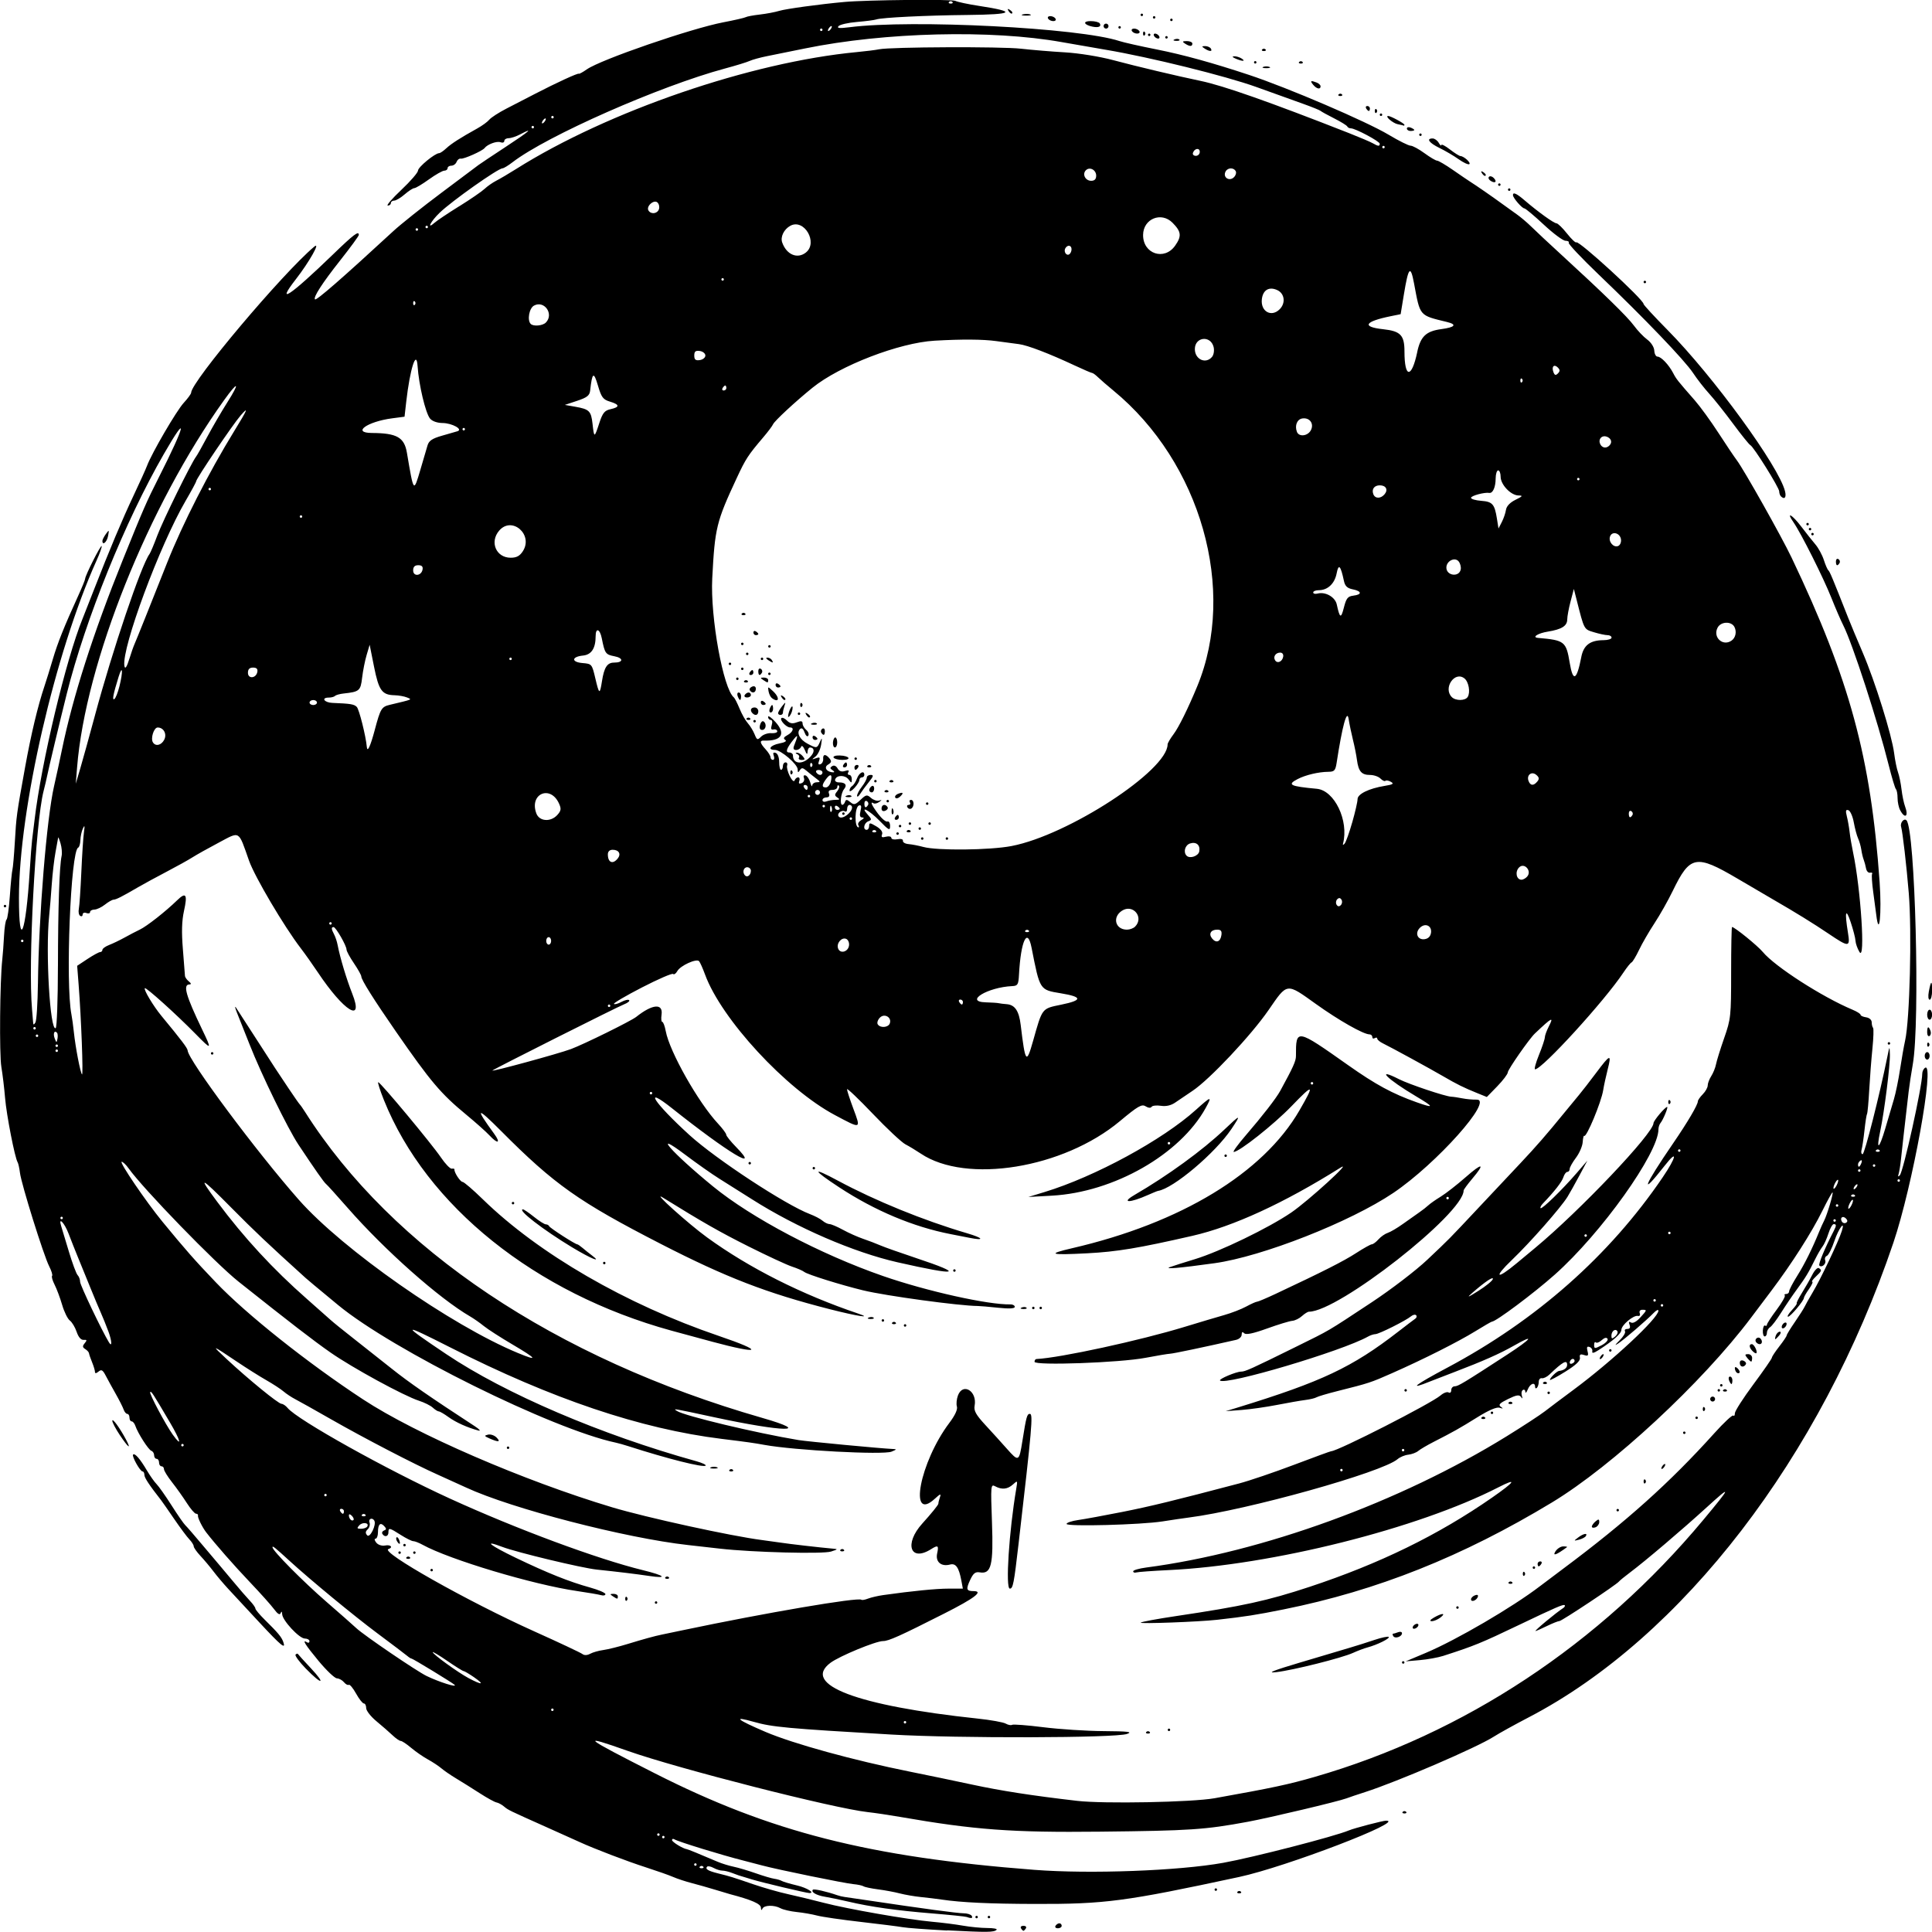 <svg width="110mm" height="110mm" version="1.1" viewBox="0 0 110 110" xmlns="http://www.w3.org/2000/svg"><g transform="translate(-94.434 -15.487)"><path d="m148.356 125.402c-1.153-0.06-2.29-0.145-2.527-0.188-0.237-0.043-1.316-0.179-2.397-0.303-1.081-0.123-2.193-0.285-2.471-0.359-0.278-0.074-0.799-0.165-1.159-0.202-0.36-0.037-0.776-0.133-0.925-0.214-0.372-0.202-0.953-0.184-1.038 0.031-0.043 0.108-0.075 0.081-0.082-0.067-0.01-0.217-0.527-0.442-1.766-0.769-0.077-0.02-0.456-0.134-0.842-0.252-0.386-0.118-0.986-0.288-1.334-0.378-0.347-0.09-0.821-0.246-1.053-0.347-0.232-0.101-0.927-0.346-1.544-0.545-1.099-0.353-2.951-1.061-3.791-1.447-0.232-0.107-1.085-0.49-1.895-0.852-2.157-0.964-2.156-0.963-2.41-1.175-0.128-0.107-0.318-0.208-0.421-0.225-0.103-0.017-0.535-0.255-0.96-0.529-0.425-0.274-1.025-0.65-1.334-0.835-0.309-0.185-0.688-0.445-0.842-0.577-0.154-0.132-0.502-0.362-0.772-0.51s-0.699-0.445-0.953-0.66c-0.254-0.215-0.519-0.391-0.59-0.391-0.071 0-0.28-0.144-0.465-0.32-0.185-0.176-0.598-0.537-0.919-0.802-0.321-0.265-0.583-0.601-0.583-0.746 0-0.145-0.059-0.264-0.131-0.264-0.072 0-0.272-0.253-0.444-0.563s-0.358-0.534-0.414-0.499c-0.056 0.035-0.18-0.032-0.275-0.148-0.095-0.116-0.276-0.216-0.402-0.221-0.126-5e-3 -0.592-0.447-1.036-0.981-0.765-0.921-0.981-1.267-0.667-1.071 0.077 0.048 0.14 0.02 0.14-0.063s-0.119-0.151-0.264-0.151c-0.315 0-1.275-1.031-1.291-1.386-7e-3 -0.161-0.037-0.183-0.085-0.063-0.05 0.126-0.171 0.054-0.375-0.223-0.166-0.225-0.784-0.916-1.375-1.536-0.897-0.942-1.987-2.185-2.493-2.842-0.223-0.29-0.495-0.845-0.465-0.95 0.016-0.059-0.032-0.107-0.109-0.107-0.076 0-0.311-0.272-0.523-0.604s-0.591-0.866-0.844-1.187c-0.253-0.321-0.46-0.657-0.46-0.746 0-0.09-0.063-0.163-0.14-0.163-0.077 0-0.14-0.096-0.14-0.213 0-0.117-0.063-0.213-0.14-0.213-0.077 0-0.14-0.091-0.14-0.201 0-0.111-0.071-0.225-0.158-0.255-0.165-0.056-0.768-0.998-0.914-1.427-0.046-0.137-0.14-0.249-0.208-0.249-0.068 0-0.124-0.096-0.124-0.213 0-0.117-0.056-0.213-0.124-0.213-0.068 0-0.162-0.112-0.209-0.249-0.047-0.137-0.249-0.537-0.448-0.888-0.2-0.352-0.457-0.82-0.572-1.041-0.17-0.326-0.246-0.369-0.41-0.231-0.13 0.109-0.202 0.116-0.202 0.019 0-0.083-0.074-0.33-0.164-0.55-0.09-0.22-0.169-0.45-0.176-0.512-6e-3 -0.061-0.102-0.169-0.213-0.238-0.161-0.1-0.167-0.169-0.03-0.335 0.14-0.17 0.128-0.205-0.063-0.189-0.15 0.013-0.294-0.153-0.397-0.457-0.089-0.263-0.264-0.553-0.388-0.645-0.124-0.092-0.321-0.492-0.437-0.89-0.117-0.398-0.31-0.915-0.43-1.15-0.12-0.235-0.184-0.461-0.143-0.502 0.041-0.042-0.035-0.29-0.168-0.551-0.311-0.607-1.583-4.676-1.661-5.313-0.033-0.266-0.093-0.539-0.135-0.608-0.158-0.259-0.634-2.697-0.712-3.651-0.045-0.547-0.141-1.347-0.213-1.777-0.12-0.71-0.083-4.906 0.053-6.112 0.031-0.274 0.076-0.881 0.1-1.35 0.024-0.469 0.088-0.885 0.143-0.925 0.054-0.04 0.139-0.647 0.188-1.35 0.049-0.703 0.115-1.374 0.147-1.491 0.031-0.117 0.092-0.821 0.136-1.563 0.088-1.502 0.096-1.563 0.584-4.264 0.341-1.887 0.726-3.498 1.103-4.619 0.105-0.313 0.319-1.002 0.475-1.531 0.278-0.944 0.645-1.859 1.442-3.606 0.219-0.48 0.399-0.92 0.399-0.977 0-0.178 0.88-1.925 0.94-1.865 0.031 0.031-0.099 0.4-0.288 0.82-2.37 5.262-4.42 14.175-4.42 19.221 0 3.024 0.39 2.043 0.614-1.544 0.049-0.782 0.11-1.581 0.136-1.777 0.026-0.195 0.089-0.707 0.14-1.137 0.385-3.255 1.782-9.11 2.731-11.442 0.064-0.156 0.353-0.892 0.642-1.635 0.912-2.34 1.614-4.007 2.267-5.39 0.348-0.737 0.693-1.499 0.766-1.695 0.271-0.722 1.677-3.131 2.086-3.574 0.232-0.252 0.422-0.512 0.422-0.578 0-0.621 5.196-6.787 7.003-8.31 0.402-0.339-0.279 0.87-1.041 1.85-1.182 1.519-0.325 0.947 2.11-1.408 1.189-1.15 1.476-1.367 1.475-1.114-3e-4 0.059-0.48 0.714-1.067 1.457-1.02 1.291-1.54 2.097-1.428 2.211 0.079 0.079 1.549-1.202 4.461-3.888 0.425-0.392 1.657-1.373 2.738-2.181 1.081-0.808 2.029-1.518 2.106-1.578 0.077-0.06 0.772-0.523 1.544-1.03 1.353-0.887 1.665-1.157 0.823-0.713-0.221 0.117-0.513 0.213-0.648 0.213s-0.246 0.072-0.246 0.158c0 0.087-0.099 0.119-0.221 0.072-0.204-0.079-0.74 0.118-0.902 0.333-0.123 0.162-1.187 0.636-1.353 0.602-0.088-0.018-0.196 0.065-0.241 0.184-0.045 0.119-0.179 0.216-0.297 0.216-0.118 0-0.215 0.064-0.215 0.142 0 0.078-0.084 0.142-0.186 0.142-0.102 0-0.497 0.224-0.877 0.497-0.38 0.274-0.755 0.498-0.832 0.498-0.077 9.5e-5 -0.324 0.16-0.549 0.355-0.224 0.195-0.493 0.355-0.597 0.355-0.104 0-0.189 0.064-0.189 0.142 0 0.078-0.079 0.142-0.176 0.141-0.097-4.57e-4 0.251-0.403 0.772-0.894 0.521-0.491 0.949-0.986 0.951-1.101 3e-3 -0.196 0.968-0.99 1.204-0.99 0.06 0 0.239-0.122 0.399-0.271 0.287-0.268 0.803-0.599 1.773-1.137 0.275-0.153 0.582-0.376 0.681-0.497 0.099-0.121 0.537-0.404 0.973-0.629 0.436-0.225 1.173-0.606 1.636-0.845 1.226-0.634 2.443-1.193 2.488-1.143 0.021 0.024 0.229-0.089 0.46-0.251 0.796-0.556 5.927-2.324 7.769-2.677 0.644-0.123 1.22-0.256 1.281-0.294 0.061-0.038 0.418-0.105 0.795-0.148 0.376-0.043 0.874-0.138 1.106-0.209 0.372-0.115 2.329-0.383 3.721-0.508 1.278-0.116 6.11-0.163 6.306-0.062 0.122 0.063 0.722 0.19 1.332 0.284 2.212 0.338 2.015 0.493-0.654 0.52-2.344 0.023-4.868 0.147-5.175 0.254-0.107 0.037-0.601 0.102-1.098 0.143-0.497 0.041-0.971 0.148-1.053 0.237-0.112 0.121 0.046 0.137 0.622 0.064 3.564-0.454 13.104 0.035 15.373 0.788 0.232 0.077 1.187 0.292 2.124 0.478 1.499 0.298 3.166 0.757 5.247 1.447 2.221 0.736 6.688 2.651 7.961 3.413 0.568 0.34 1.126 0.618 1.24 0.618 0.114 0 0.469 0.192 0.789 0.426s0.644 0.426 0.721 0.426c0.077 0 0.485 0.24 0.906 0.533 0.421 0.293 0.87 0.598 0.997 0.678 0.327 0.205 1.275 0.862 1.791 1.24 0.24 0.176 0.619 0.448 0.842 0.605 0.223 0.156 0.6 0.476 0.838 0.711 0.237 0.235 0.99 0.938 1.672 1.563 2.434 2.231 3.796 3.561 4.162 4.063 0.204 0.28 0.544 0.637 0.756 0.793 0.221 0.163 0.392 0.431 0.402 0.628 9e-3 0.189 0.092 0.344 0.185 0.344 0.203 0 0.641 0.46 0.888 0.933 0.184 0.352 0.24 0.422 1.232 1.555 0.308 0.352 0.912 1.183 1.343 1.848 0.43 0.664 0.904 1.37 1.053 1.567 0.407 0.541 2.548 4.347 3.116 5.539 3.314 6.955 4.514 11.376 5.013 18.477 0.126 1.798-0.025 3.242-0.194 1.848-0.024-0.195-0.1-0.771-0.17-1.279-0.07-0.508-0.099-0.973-0.065-1.034 0.034-0.061-0.017-0.093-0.115-0.071-0.098 0.021-0.201-0.089-0.229-0.245-0.028-0.156-0.089-0.38-0.135-0.497-0.046-0.117-0.107-0.373-0.135-0.569-0.029-0.195-0.111-0.483-0.183-0.64-0.072-0.156-0.182-0.567-0.245-0.913-0.062-0.346-0.201-0.658-0.307-0.694-0.149-0.05-0.169 0.029-0.09 0.344 0.057 0.225 0.129 0.633 0.16 0.907 0.031 0.274 0.118 0.785 0.193 1.137 0.443 2.091 0.712 6.263 0.367 5.685-0.117-0.195-0.218-0.483-0.226-0.64-8e-3 -0.156-0.132-0.636-0.276-1.066-0.282-0.84-0.347-0.583-0.154 0.604 0.137 0.844 0.063 0.848-1.107 0.058-0.85-0.574-1.91-1.228-3.091-1.909-0.27-0.156-1.21-0.706-2.089-1.224-2.367-1.393-2.703-1.33-3.685 0.694-0.265 0.547-0.735 1.379-1.044 1.848s-0.704 1.152-0.878 1.518-0.367 0.685-0.427 0.711c-0.061 0.025-0.269 0.285-0.463 0.577-1.071 1.613-4.628 5.509-5.028 5.509-0.062 0 0.036-0.368 0.219-0.817 0.183-0.449 0.333-0.9 0.335-1.002 2e-3 -0.102 0.1-0.373 0.218-0.604 0.309-0.605 0.207-0.555-0.786 0.385-0.318 0.301-1.535 2.047-1.54 2.211-4e-3 0.101-0.274 0.457-0.6 0.793l-0.594 0.61-0.558-0.226c-0.759-0.307-1.143-0.497-1.931-0.956-0.759-0.442-2.958-1.643-3.435-1.875-0.173-0.084-0.315-0.205-0.316-0.268-6e-4 -0.063-0.064-0.075-0.141-0.027-0.077 0.048-0.14 0.02-0.14-0.063 0-0.083-0.073-0.151-0.162-0.151-0.341 0-1.745-0.797-3.046-1.728-1.701-1.218-1.616-1.228-2.697 0.342-0.992 1.441-3.358 3.955-4.329 4.601-0.339 0.225-0.781 0.524-0.983 0.665-0.241 0.168-0.523 0.232-0.821 0.187-0.25-0.038-0.489-0.01-0.533 0.062-0.046 0.075-0.187 0.061-0.336-0.033-0.219-0.139-0.433-0.015-1.468 0.848-3.22 2.687-8.743 3.585-11.334 1.844-0.262-0.176-0.655-0.414-0.873-0.527-0.218-0.114-1.055-0.897-1.86-1.742-0.806-0.844-1.465-1.472-1.465-1.395 0 0.077 0.159 0.566 0.353 1.088 0.447 1.202 0.476 1.192-1.047 0.381-2.781-1.479-6.456-5.457-7.388-7.996-0.131-0.356-0.284-0.7-0.341-0.764-0.147-0.166-1.067 0.253-1.239 0.564-0.079 0.143-0.187 0.217-0.24 0.164-0.053-0.053-0.849 0.292-1.77 0.766-0.921 0.475-1.641 0.897-1.599 0.939 0.041 0.042 0.233-0.009 0.426-0.114 0.193-0.104 0.391-0.149 0.44-0.099 0.049 0.05-0.084 0.158-0.297 0.24-0.374 0.144-7.4 3.676-7.487 3.764-0.097 0.097 3.75-0.952 4.466-1.218 0.738-0.274 3.426-1.6 3.721-1.834 0.922-0.734 1.538-0.788 1.442-0.125-0.033 0.225-0.014 0.41 0.041 0.41s0.144 0.237 0.198 0.527c0.216 1.166 1.848 4.054 2.973 5.262 0.259 0.278 0.47 0.562 0.47 0.633 0 0.07 0.255 0.389 0.568 0.708 1.44 1.473-0.476 0.314-3.647-2.206-1.7-1.35-1.039-0.328 0.974 1.508 1.513 1.38 5.489 3.989 6.879 4.515 0.27 0.102 0.591 0.271 0.713 0.376 0.122 0.104 0.299 0.19 0.394 0.19 0.095 0 0.437 0.145 0.761 0.323 0.324 0.177 0.841 0.409 1.15 0.514 0.309 0.105 0.751 0.274 0.983 0.375 0.232 0.101 1.148 0.425 2.036 0.721 2.812 0.935 2.407 1.028-1.053 0.242-2.502-0.568-5.735-1.966-8.283-3.583-0.618-0.392-1.46-0.923-1.872-1.18-0.412-0.257-1.286-0.872-1.943-1.367-1.95-1.468-0.768-0.12 1.581 1.803 2.202 1.803 6.119 3.869 9.681 5.106 2.49 0.865 5.998 1.646 7.261 1.617 0.135-3e-3 0.246 0.061 0.246 0.142 0 0.098-0.323 0.114-0.948 0.049-0.521-0.055-1.042-0.1-1.158-0.1-1.043-5e-3 -5.241-0.577-6.528-0.89-1.272-0.309-3.167-0.902-3.348-1.047-0.089-0.071-0.403-0.208-0.698-0.304-0.295-0.096-1.405-0.611-2.468-1.144-1.653-0.829-2.616-1.378-4.898-2.792-0.661-0.409 1.46 1.498 2.529 2.274 2.4 1.743 5.382 3.246 8.603 4.336 0.858 0.29-0.05 0.15-1.615-0.249-3.6-0.919-5.912-1.812-9.617-3.714-4.675-2.401-6.069-3.386-9.093-6.425-1.406-1.413-1.517-1.375-0.408 0.142 0.403 0.55 0.216 0.616-0.268 0.094-0.187-0.202-0.78-0.73-1.316-1.173-1.45-1.195-2.025-1.876-4.008-4.738-1.256-1.813-1.966-2.943-1.966-3.128 0-0.075-0.19-0.415-0.421-0.755-0.232-0.341-0.421-0.691-0.421-0.779 0-0.222-0.609-1.279-0.737-1.281-0.14-1e-3 -0.133 0.108 0.028 0.413 0.073 0.139 0.163 0.407 0.199 0.595 0.139 0.729 0.504 1.943 0.836 2.784 0.682 1.725-0.478 1.006-1.961-1.217-0.293-0.439-0.729-1.054-0.969-1.367-0.952-1.241-2.621-4.067-2.948-4.991-0.62-1.756-0.49-1.679-1.73-1.022-0.59 0.312-1.261 0.688-1.493 0.836-0.232 0.148-0.895 0.516-1.474 0.819-0.579 0.303-1.306 0.698-1.615 0.878-0.921 0.538-1.256 0.708-1.404 0.712-0.077 0.002-0.298 0.129-0.491 0.282-0.193 0.153-0.462 0.279-0.597 0.281-0.135 2e-3 -0.246 0.065-0.246 0.141 0 0.076-0.095 0.101-0.211 0.056-0.116-0.045-0.211-7e-3 -0.211 0.084 0 0.091-0.063 0.126-0.141 0.078-0.078-0.049-0.112-0.228-0.077-0.399 0.035-0.171 0.099-1.111 0.142-2.088 0.043-0.977 0.109-2.001 0.149-2.274 0.054-0.382 0.04-0.431-0.061-0.213-0.073 0.156-0.136 0.455-0.142 0.663-6e-3 0.208-0.062 0.4-0.126 0.426-0.426 0.173-0.731 7.735-0.383 9.499 0.039 0.195 0.1 0.643 0.137 0.995 0.091 0.872 0.372 2.329 0.465 2.416 0.079 0.073-0.046-3.236-0.193-5.117l-0.083-1.066 0.591-0.391c0.325-0.215 0.649-0.391 0.719-0.391s0.128-0.058 0.128-0.128c0-0.071 0.174-0.195 0.386-0.277 0.212-0.082 0.607-0.272 0.877-0.422 0.27-0.15 0.66-0.354 0.867-0.452 0.395-0.188 1.464-1.027 2.117-1.662 0.512-0.498 0.608-0.351 0.396 0.605-0.123 0.557-0.142 1.202-0.062 2.168 0.062 0.757 0.115 1.439 0.118 1.518 2e-3 0.078 0.099 0.22 0.215 0.315 0.147 0.121 0.157 0.175 0.035 0.178-0.376 0.01-0.198 0.638 0.728 2.564 0.573 1.191 0.557 1.201-0.38 0.247-1.1-1.12-2.816-2.665-2.883-2.597-0.078 0.079 0.49 1.025 0.946 1.577 1.141 1.381 1.484 1.834 1.492 1.97 0.029 0.542 3.938 5.79 6.333 8.504 2.5 2.831 8.658 7.139 12.46 8.715 1.199 0.497 1.105 0.345-0.301-0.482-0.678-0.399-1.412-0.872-1.632-1.051-0.22-0.179-0.567-0.422-0.772-0.541-1.761-1.02-4.857-3.764-6.974-6.18-0.616-0.704-1.171-1.317-1.233-1.363-0.112-0.084-0.603-0.783-1.574-2.243-0.603-0.907-2.115-4.006-2.781-5.704-0.261-0.664-0.579-1.464-0.706-1.777-0.127-0.313-0.152-0.449-0.056-0.303 0.097 0.146 0.618 0.952 1.158 1.791 1.131 1.756 1.086 1.686 1.825 2.791 0.309 0.461 0.594 0.871 0.635 0.91 0.041 0.039 0.175 0.231 0.299 0.426 4.965 7.823 14.255 14.041 26.03 17.424 2.938 0.844 1.243 0.82-2.745-0.039-2.396-0.516-2.346-0.508-2.106-0.353 0.437 0.281 4.503 1.254 6.917 1.655 0.492 0.082 4.741 0.484 5.368 0.508 0.24 0.009 0.231 0.031-0.069 0.152-0.481 0.194-5.531-0.074-7.232-0.384-0.613-0.112-0.974-0.163-2.431-0.342-4.622-0.57-9.666-2.269-15.469-5.213-2.794-1.417-2.825-1.36-0.211 0.393 3.359 2.253 8.808 4.585 14.229 6.091 0.336 0.093 0.574 0.206 0.53 0.251-0.124 0.126-2.176-0.391-4.399-1.107-0.248-0.08-0.564-0.169-0.702-0.198-3.632-0.769-12.726-5.275-15.836-7.847-1.323-1.094-1.71-1.417-1.843-1.537-2.147-1.943-2.907-2.663-4.23-4-1.772-1.793-1.938-1.861-0.793-0.325 1.522 2.042 3.173 3.83 5.11 5.532 0.578 0.508 1.178 1.039 1.333 1.181s0.748 0.621 1.317 1.066c0.569 0.445 1.548 1.219 2.176 1.72 0.972 0.776 2.184 1.615 4.721 3.27 0.27 0.176 0.365 0.287 0.211 0.247-0.617-0.162-1.288-0.464-1.707-0.768-0.243-0.176-0.49-0.32-0.55-0.32-0.059 0-0.214-0.097-0.344-0.216-0.13-0.119-0.482-0.295-0.783-0.391-0.849-0.271-3.793-1.876-5.04-2.747-0.986-0.689-2.237-1.653-5.235-4.035-1.316-1.045-5.427-5.281-6.262-6.453-0.146-0.205-0.322-0.372-0.392-0.372-0.161 0 1.385 2.272 2.32 3.411 1.315 1.6 1.837 2.194 3.04 3.452 1.743 1.824 5.226 4.594 8.384 6.667 3.003 1.972 9.146 4.633 14.181 6.143 1.939 0.582 6.78 1.64 8.533 1.865 0.386 0.05 0.859 0.115 1.052 0.146 0.465 0.073 2.259 0.28 2.949 0.34 0.339 0.029 0.337 0.035-0.07 0.168-0.462 0.15-4.478 0.046-6.318-0.164-0.618-0.07-1.439-0.163-1.825-0.206-3.568-0.396-10.057-2.077-12.636-3.274-0.386-0.179-1.112-0.508-1.613-0.732-1.34-0.597-4.189-2.076-6.079-3.156-0.91-0.52-1.826-1.034-2.036-1.142-0.209-0.108-0.507-0.305-0.662-0.438-0.154-0.133-0.597-0.423-0.983-0.643-0.386-0.22-1.144-0.698-1.685-1.062-1.45-0.975-1.479-0.982-0.583-0.149 1.242 1.156 2.95 2.552 3.129 2.555 0.087 2e-3 0.244 0.108 0.349 0.236 0.552 0.674 5.636 3.511 9.25 5.163 3.792 1.733 8.396 3.441 10.986 4.075 1.245 0.305 1.442 0.489 0.351 0.327-0.756-0.112-1.746-0.232-2.983-0.362-0.852-0.089-4.541-0.975-5.373-1.29-1.143-0.433-0.721-0.093 0.778 0.627 1.804 0.866 3.027 1.355 4.209 1.682 0.483 0.134 0.877 0.303 0.877 0.376 0 0.073-0.111 0.101-0.246 0.061-0.135-0.039-0.751-0.145-1.369-0.235-2.5-0.363-7.264-1.79-8.796-2.635-0.205-0.113-0.443-0.205-0.529-0.205-0.086 0-0.407-0.16-0.713-0.355-0.65-0.415-0.702-0.426-0.702-0.142 0 0.235-0.219 0.288-0.344 0.083-0.044-0.071 1e-5 -0.159 0.097-0.195 0.14-0.052 0.141-0.104 4e-3 -0.251-0.221-0.237-0.353-0.103-0.353 0.358 0 0.199-0.063 0.361-0.14 0.361-0.077 0-0.057 0.101 0.044 0.225 0.107 0.131 0.319 0.198 0.509 0.162 0.315-0.061 0.467 0.11 0.182 0.206-0.476 0.161 4.533 2.987 8.285 4.675 1.429 0.642 2.672 1.228 2.764 1.3 0.104 0.082 0.27 0.076 0.441-0.017 0.151-0.082 0.487-0.177 0.746-0.212 0.259-0.035 0.882-0.19 1.384-0.344 0.897-0.275 1.562-0.458 1.953-0.536 0.109-0.022 0.646-0.134 1.193-0.249 4.684-0.986 10.005-1.893 10.164-1.733 0.031 0.032 0.202 2e-3 0.379-0.066 0.177-0.068 0.566-0.158 0.863-0.2 1.657-0.234 3.013-0.368 3.728-0.368h0.807l-0.086-0.462c-0.14-0.745-0.316-0.996-0.643-0.909-0.505 0.134-0.839-0.152-0.735-0.629 0.1-0.46 0.05-0.496-0.343-0.248-1.188 0.751-1.55-0.302-0.501-1.459 0.502-0.554 0.913-1.06 0.913-1.126 0-0.066 0.042-0.236 0.093-0.38 0.074-0.207 0.015-0.189-0.287 0.09-1.529 1.411-0.863-2.081 0.823-4.317 0.324-0.43 0.478-0.765 0.427-0.928-0.044-0.141-0.017-0.424 0.06-0.63 0.282-0.752 1.105-0.244 0.949 0.586-0.053 0.283 0.075 0.514 0.603 1.086 0.369 0.399 0.926 1.013 1.237 1.365 0.667 0.752 0.692 0.74 0.88-0.441 0.222-1.398 0.264-1.548 0.427-1.548 0.189 0 0.119 0.801-0.644 7.391-0.264 2.284-0.318 2.558-0.498 2.558-0.256 0-0.046-3.264 0.365-5.683 0.082-0.481 0.076-0.488-0.185-0.249-0.304 0.278-0.635 0.313-1.017 0.106-0.249-0.135-0.256-0.05-0.18 2.054 0.088 2.442-0.039 2.96-0.697 2.847-0.249-0.043-0.368 0.051-0.545 0.432-0.247 0.531-0.216 0.636 0.191 0.636 0.59 0 0.071 0.397-1.671 1.279-2.511 1.272-3.165 1.566-3.477 1.565-0.409-2e-3 -2.48 0.853-2.995 1.237-1.67 1.243 1.508 2.447 8.389 3.178 0.734 0.078 1.447 0.206 1.585 0.284 0.138 0.078 0.303 0.11 0.366 0.07 0.063-0.039 0.864 0.022 1.779 0.137 0.915 0.115 2.457 0.215 3.425 0.221 1.414 0.01 1.677 0.042 1.339 0.161-0.659 0.234-9.607 0.257-13.408 0.035-5.946-0.347-6.796-0.425-7.842-0.723-1.231-0.35-0.976-0.13 0.657 0.568 1.582 0.676 5.004 1.619 8.238 2.269 1.004 0.202 2.583 0.53 3.51 0.73 1.68 0.361 3.407 0.629 6.004 0.931 1.515 0.176 6.545 0.08 7.826-0.149 3.312-0.593 4.203-0.783 5.689-1.212 8.524-2.458 16.234-7.554 22.135-14.633 1.614-1.936 1.638-2.033 0.178-0.702-1.39 1.267-3.477 3.04-4.345 3.691-0.309 0.232-0.593 0.464-0.632 0.516-0.131 0.175-3.259 2.252-3.392 2.252-0.072 0-0.393 0.128-0.713 0.284-0.32 0.156-0.611 0.284-0.646 0.284-0.091 0 1.15-1.031 1.573-1.307 0.084-0.054 0.122-0.128 0.086-0.163-0.069-0.068-0.508 0.122-2.593 1.12-2.173 1.04-2.558 1.197-4.321 1.765-0.292 0.094-0.892 0.203-1.334 0.241l-0.803 0.07 1.149-0.484c1.745-0.736 4.933-2.599 6.502-3.8 0.27-0.207 0.87-0.659 1.334-1.004 3.571-2.663 6.062-4.896 8.585-7.699 0.544-0.605 1.031-1.058 1.081-1.007 0.05 0.051 0.091-8e-3 0.091-0.132 0-0.123 0.474-0.863 1.053-1.643 0.579-0.78 1.053-1.464 1.053-1.52 0-0.056 0.19-0.343 0.421-0.64 0.232-0.296 0.421-0.578 0.421-0.626 0-0.048 0.209-0.391 0.465-0.761 0.256-0.371 0.51-0.77 0.564-0.887 0.055-0.117 0.253-0.469 0.44-0.782 0.469-0.782 1.481-2.911 1.672-3.518 0.209-0.664-0.183-0.144-0.416 0.551-0.148 0.44-0.343 0.829-0.435 0.865-0.092 0.036-0.135 0.149-0.096 0.252 0.076 0.2-0.192 0.443-0.332 0.301-0.071-0.071 0.311-0.991 0.817-1.967 0.161-0.311 0.161-0.393-9.9e-4 -0.393-0.071 0-0.206 0.24-0.299 0.533-0.093 0.293-0.245 0.629-0.338 0.746-0.093 0.117-0.279 0.437-0.414 0.711-0.381 0.775-0.545 1.047-1.039 1.719-0.253 0.344-0.66 0.946-0.905 1.336-0.245 0.391-0.526 0.762-0.626 0.824-0.1 0.063-0.181 0.206-0.181 0.32 0 0.113-0.057 0.206-0.126 0.206-0.069 0-0.116-0.154-0.105-0.342 0.011-0.188 0.068-0.312 0.126-0.276 0.058 0.036 0.106 0.014 0.106-0.049 3.4e-4 -0.063 0.248-0.445 0.55-0.849 0.302-0.404 0.513-0.771 0.467-0.817-0.045-0.046-9e-3 -0.083 0.082-0.083 0.09 0 0.164-0.067 0.164-0.149 0-0.082 0.209-0.482 0.464-0.888 0.42-0.669 0.857-1.549 1.249-2.516 0.079-0.195 0.205-0.475 0.28-0.621 0.174-0.34 0.536-1.555 0.481-1.611-0.023-0.023-0.287 0.453-0.586 1.059-0.603 1.22-1.731 2.988-2.887 4.524-0.416 0.553-0.946 1.257-1.177 1.563-2.781 3.695-7.875 8.421-11.325 10.507-5.099 3.083-9.958 5.019-15.282 6.09-1.582 0.318-2.164 0.409-3.791 0.592-1.037 0.116-4.419 0.242-4.343 0.161 0.043-0.047 0.937-0.213 1.986-0.369 3.824-0.569 5.228-0.876 7.623-1.667 3.979-1.314 7.325-2.949 10.385-5.075 1.328-0.923 1.474-1.158 0.365-0.59-4.565 2.342-12.884 4.431-18.753 4.709-0.927 0.044-1.764 0.105-1.86 0.135-0.097 0.03-0.176 1e-3 -0.176-0.064 0-0.066 0.332-0.163 0.737-0.216 6.634-0.873 14.465-3.725 20.533-7.476 0.927-0.573 1.906-1.213 2.176-1.423 0.27-0.21 0.997-0.755 1.615-1.213 2.208-1.634 4.844-4.089 4.844-4.511 0-0.084-0.12-0.029-0.266 0.123-0.399 0.414-1.667 1.507-2.021 1.741-0.223 0.148-0.201 0.098 0.078-0.176 0.214-0.211 0.352-0.443 0.308-0.516-0.045-0.073 0.015-0.134 0.133-0.134 0.142 0 0.184-0.079 0.125-0.237-0.062-0.164-0.037-0.203 0.082-0.129 0.103 0.065 0.308-0.042 0.515-0.268 0.405-0.442 0.409-0.456 0.127-0.456-0.126 0-0.186 0.082-0.143 0.195 0.042 0.11-3e-3 0.177-0.103 0.154-0.249-0.058-0.942 0.523-0.942 0.789 0 0.211-0.449 0.61-1.306 1.161-0.264 0.17-0.379 0.194-0.351 0.072 0.023-0.099-0.046-0.213-0.155-0.253-0.144-0.053-0.175 0.011-0.117 0.237 0.067 0.258 0.034 0.294-0.198 0.22-0.212-0.068-0.268-0.031-0.234 0.156 0.031 0.171-0.224 0.413-0.833 0.793-0.483 0.301-0.877 0.511-0.877 0.467 0-0.113 0.39-0.493 0.521-0.509 0.284-0.034 0.461-0.167 0.461-0.347 0-0.312-0.246-0.178-1.004 0.548-0.143 0.137-0.339 0.233-0.435 0.213-0.097-0.02-0.176 0.072-0.177 0.203-7.1e-4 0.131-0.048 0.286-0.105 0.343-0.057 0.058-0.104 0.03-0.104-0.061 0-0.286-0.284-0.181-0.417 0.154-0.07 0.176-0.131 0.236-0.136 0.134-5e-3 -0.102-0.069-0.148-0.143-0.102-0.074 0.046-0.1 0.194-0.057 0.328 0.054 0.171 0.039 0.191-0.05 0.066-0.099-0.139-0.262-0.112-0.737 0.12-0.476 0.233-0.566 0.329-0.413 0.44 0.152 0.109 0.138 0.122-0.063 0.056-0.168-0.055-0.614 0.134-1.264 0.538-1.023 0.636-1.34 0.815-2.507 1.412-0.364 0.186-0.754 0.416-0.867 0.511-0.113 0.095-0.368 0.19-0.566 0.212-0.198 0.021-0.471 0.135-0.607 0.252-0.87 0.751-8.552 2.899-11.9 3.328-0.309 0.04-0.972 0.137-1.474 0.217-1.229 0.195-5.475 0.308-5.475 0.145 0-0.07 0.3-0.171 0.667-0.223 0.367-0.052 1.488-0.258 2.492-0.457 1.622-0.322 2.938-0.642 6.669-1.625 0.579-0.153 1.978-0.628 3.109-1.056 1.131-0.428 2.089-0.779 2.129-0.779 0.371 0 5.693-2.715 6.229-3.177 0.168-0.145 0.373-0.221 0.456-0.169 0.083 0.052 0.151-6e-3 0.151-0.127 0-0.122 0.087-0.222 0.194-0.222 0.196 0 0.508-0.188 3.004-1.812 1.387-0.902 1.611-1.209 0.365-0.499-0.788 0.449-1.759 0.879-3.352 1.487-0.618 0.236-1.25 0.48-1.404 0.542-1.291 0.524-0.917 0.225 0.983-0.787 5.057-2.693 9.227-6.38 12.249-10.83 0.783-1.153 0.873-1.63 0.129-0.682-1.474 1.877-1.226 1.213 0.471-1.262 0.819-1.195 1.402-2.185 1.402-2.382 0-0.066 0.126-0.248 0.281-0.404 0.154-0.156 0.281-0.382 0.281-0.502s0.091-0.36 0.202-0.533c0.111-0.173 0.233-0.475 0.27-0.67 0.037-0.195 0.246-0.867 0.464-1.492 0.381-1.089 0.397-1.246 0.397-3.731 0-1.427 0.023-2.594 0.051-2.594 0.144 5e-5 1.455 1.064 1.752 1.421 0.694 0.835 3.377 2.561 5.111 3.289 0.251 0.105 0.456 0.235 0.456 0.289 0 0.054 0.142 0.118 0.316 0.143 0.183 0.026 0.317 0.146 0.318 0.284 7e-4 0.131 0.036 0.273 0.077 0.315 0.042 0.042 0.025 0.574-0.037 1.183-0.062 0.608-0.144 1.672-0.182 2.363-0.038 0.691-0.094 1.299-0.124 1.35-0.03 0.052-0.097 0.477-0.147 0.946-0.051 0.469-0.125 0.965-0.165 1.102-0.04 0.137-0.013 0.249 0.06 0.249 0.113 0 0.963-3.349 1.407-5.543 0.128-0.632 0.13-0.634 0.146-0.133 0.02 0.594-0.319 3.284-0.551 4.371-0.241 1.131-0.065 1.042 0.284-0.143 0.169-0.572 0.392-1.327 0.496-1.679 0.104-0.352 0.261-1.119 0.35-1.706 0.088-0.586 0.218-1.322 0.288-1.635 0.265-1.188 0.389-6.174 0.209-8.386-0.127-1.553-0.352-3.503-0.438-3.79-0.067-0.225 0.167-0.505 0.306-0.365 0.495 0.502 0.781 11.507 0.36 13.891-0.09 0.508-0.196 1.212-0.237 1.563-0.251 2.165-0.377 3.274-0.435 3.838-0.036 0.352-0.099 0.736-0.138 0.853-0.048 0.142-0.025 0.166 0.068 0.071 0.201-0.204 1.28-5.076 1.28-5.784 4e-5 -0.132 0.073-0.286 0.163-0.342 0.572-0.358-0.713 6.729-1.807 9.963-4.126 12.2-12.024 22.476-20.771 27.025-0.784 0.408-1.677 0.902-1.983 1.098-0.969 0.619-5.48 2.561-7.332 3.156-0.425 0.136-0.899 0.296-1.053 0.355-0.448 0.171-4.385 1.105-5.616 1.333-2.442 0.452-3.279 0.508-8.424 0.563-5.014 0.054-7.125-0.102-11.372-0.84-0.618-0.107-1.448-0.231-1.845-0.274-1.932-0.211-10.793-2.471-13.669-3.487-2.761-0.976-2.552-0.802 1.544 1.277 6.586 3.343 12.203 4.772 21.621 5.498 3.154 0.243 8.213 0.055 10.74-0.4 1.711-0.308 6.346-1.503 7.16-1.846 0.303-0.128 1.934-0.555 2.119-0.555 1.168 0-5.705 2.633-8.366 3.206-6.507 1.399-7.63 1.547-11.653 1.536-2.55-7e-3 -4.151-0.082-5.265-0.246-0.309-0.046-0.855-0.112-1.214-0.148-0.359-0.036-0.896-0.129-1.193-0.206-0.297-0.078-0.852-0.181-1.233-0.23-0.381-0.049-0.753-0.127-0.828-0.174-0.075-0.047-0.332-0.102-0.571-0.123-0.486-0.043-4.335-0.83-5.209-1.066-0.309-0.083-0.783-0.207-1.053-0.275-1.203-0.302-3.719-1.076-3.934-1.21-0.076-0.047-0.138-0.029-0.138 0.042 0 0.109 0.619 0.488 0.847 0.519 0.069 9e-3 0.679 0.259 1.751 0.716 0.232 0.099 0.643 0.226 0.913 0.282 0.27 0.056 0.838 0.225 1.263 0.375 0.425 0.15 0.899 0.29 1.053 0.311 0.154 0.021 0.344 0.077 0.421 0.123 0.077 0.046 0.472 0.163 0.877 0.259 0.556 0.132 1.038 0.431 0.695 0.431-0.165 0-2.692-0.6-3.258-0.773-0.386-0.118-0.734-0.224-0.772-0.235-0.039-0.011-0.216-0.077-0.395-0.145-0.179-0.069-0.42-0.125-0.536-0.125-0.116 0-0.338-0.069-0.494-0.154-0.156-0.085-0.32-0.117-0.365-0.071-0.13 0.132 0.045 0.24 0.621 0.383 0.707 0.176 0.78 0.199 2.01 0.62 0.578 0.198 1.463 0.451 1.966 0.561 0.503 0.11 1.419 0.332 2.037 0.493 1.362 0.355 4.827 0.961 6.177 1.08 0.541 0.048 1.326 0.147 1.746 0.221 0.42 0.074 1.046 0.135 1.392 0.135s0.585 0.045 0.53 0.1c-0.146 0.148-0.507 0.152-2.816 0.032zm-13.886-3.638c-0.051-0.052-0.136-0.052-0.187 0-0.051 0.052-9e-3 0.095 0.094 0.095 0.103 0 0.145-0.043 0.094-0.095zm-0.374-0.118c0-0.039-0.032-0.071-0.07-0.071-0.039 0-0.07 0.032-0.07 0.071 0 0.039 0.032 0.071 0.07 0.071 0.039 0 0.07-0.032 0.07-0.071zm-1.825-1.563c0-0.039-0.032-0.071-0.07-0.071-0.039 0-0.07 0.032-0.07 0.071s0.032 0.071 0.07 0.071 0.07-0.032 0.07-0.071zm-0.281-0.142c0-0.039-0.032-0.071-0.07-0.071-0.039 0-0.07 0.032-0.07 0.071 0 0.039 0.032 0.071 0.07 0.071 0.039 0 0.07-0.032 0.07-0.071zm14.04-6.396c0-0.039-0.032-0.071-0.07-0.071-0.039 0-0.07 0.032-0.07 0.071 0 0.039 0.032 0.071 0.07 0.071 0.039 0 0.07-0.032 0.07-0.071zm-20.077-0.711c0-0.039-0.032-0.071-0.07-0.071-0.039 0-0.07 0.032-0.07 0.071 0 0.039 0.032 0.071 0.07 0.071s0.07-0.032 0.07-0.071zm-5.639-1.421c-0.112-0.113-2.376-1.493-2.449-1.493-0.037 0-0.143-0.066-0.236-0.146-0.093-0.08-0.865-0.664-1.714-1.297-1.323-0.986-3.799-3.028-4.984-4.111-0.871-0.796-0.983-0.885-0.983-0.783 0 0.195 1.728 1.94 3.089 3.12 0.734 0.636 1.492 1.304 1.685 1.485 0.437 0.409 3.431 2.447 4.001 2.723 0.715 0.346 1.765 0.678 1.592 0.502zm1.116-0.427c-0.284-0.195-0.555-0.355-0.602-0.355-0.047 0-0.461-0.258-0.92-0.574s-0.835-0.541-0.835-0.502c0 0.116 1.427 1.149 2.036 1.475 0.77 0.411 0.946 0.387 0.32-0.043zm-5.683-8.919c-0.113-0.2-0.354-0.107-0.274 0.106 0.044 0.117-2e-3 0.29-0.103 0.386-0.133 0.126-0.142 0.22-0.03 0.342 0.158 0.174 0.537-0.602 0.407-0.833zm-0.404 0.335c0.132-0.216-0.262-0.275-0.453-0.068-0.149 0.161-0.132 0.195 0.098 0.195 0.153 0 0.313-0.057 0.356-0.127zm-0.878-0.614c-0.101-0.102-0.166-0.11-0.166-0.021 0 0.19 0.166 0.358 0.26 0.263 0.04-0.04-2e-3 -0.149-0.094-0.242zm0.77-0.064c-0.051-0.052-0.136-0.052-0.187 0s-9e-3 0.095 0.094 0.095c0.103 0 0.145-0.043 0.094-0.095zm-1.217-0.19c0-0.078-0.067-0.142-0.149-0.142-0.082 0-0.11 0.064-0.062 0.142 0.048 0.078 0.115 0.142 0.149 0.142 0.034 0 0.062-0.064 0.062-0.142zm-0.983-0.924c0-0.039-0.032-0.071-0.07-0.071-0.039 0-0.07 0.032-0.07 0.071 0 0.039 0.032 0.071 0.07 0.071 0.039 0 0.07-0.032 0.07-0.071zm57.844-1.421c0-0.039-0.032-0.071-0.07-0.071-0.039 0-0.07 0.032-0.07 0.071 0 0.039 0.032 0.071 0.07 0.071 0.039 0 0.07-0.032 0.07-0.071zm3.51-1.137c0-0.039-0.032-0.071-0.07-0.071-0.039 0-0.07 0.032-0.07 0.071 0 0.039 0.032 0.071 0.07 0.071 0.039 0 0.07-0.032 0.07-0.071zm-69.497-0.284c0-0.039-0.032-0.071-0.07-0.071-0.039 0-0.07 0.032-0.07 0.071 0 0.039 0.032 0.071 0.07 0.071 0.039 0 0.07-0.032 0.07-0.071zm-0.795-1.315c-0.986-1.675-1.048-1.77-1.113-1.705-0.069 0.07 0.886 1.865 1.29 2.426 0.553 0.767 0.448 0.34-0.176-0.721zm79.989-3.486c-0.017-0.17-0.21-0.137-0.27 0.046-0.031 0.094 0.02 0.145 0.112 0.114 0.093-0.031 0.164-0.103 0.158-0.16zm1.875-1.255c-0.056-0.092-0.178-0.063-0.332 0.077-0.134 0.123-0.285 0.18-0.337 0.128-0.052-0.052-0.094 0.013-0.094 0.145 0 0.222 0.033 0.223 0.426 0.018 0.234-0.123 0.386-0.288 0.337-0.368zm-85.36-0.429c-0.127-0.342-0.317-0.814-0.423-1.048-0.106-0.235-0.387-0.906-0.624-1.492-0.238-0.586-0.551-1.354-0.696-1.706-0.145-0.352-0.379-0.943-0.52-1.314-0.237-0.623-0.599-0.99-0.421-0.427 0.043 0.137 0.24 0.789 0.438 1.45 0.198 0.661 0.422 1.265 0.5 1.343 0.077 0.078 0.14 0.25 0.14 0.382 0 0.185 1.239 2.783 1.641 3.442 0.192 0.314 0.17-0.077-0.034-0.63zm85.92-6.34e-4c-0.111-0.181-0.34-8e-3 -0.34 0.257 0 0.181 0.039 0.189 0.209 0.047 0.115-0.097 0.174-0.233 0.131-0.304zm2.609-1.474c0-0.039-0.032-0.071-0.07-0.071-0.039 0-0.07 0.032-0.07 0.071 0 0.039 0.032 0.071 0.07 0.071 0.039 0 0.07-0.032 0.07-0.071zm-0.421-0.284c0-0.039-0.032-0.071-0.07-0.071-0.039 0-0.07 0.032-0.07 0.071 0 0.039 0.032 0.071 0.07 0.071 0.039 0 0.07-0.032 0.07-0.071zm0.842-3.838c0-0.039-0.032-0.071-0.07-0.071-0.039 0-0.07 0.032-0.07 0.071 0 0.039 0.032 0.071 0.07 0.071 0.039 0 0.07-0.032 0.07-0.071zm9.983-0.824c-0.18-0.182-0.363-0.041-0.23 0.177 0.052 0.085 0.158 0.114 0.237 0.064 0.096-0.06 0.093-0.14-7e-3 -0.242zm-0.576 0.113c0-0.039-0.032-0.071-0.07-0.071s-0.07 0.032-0.07 0.071c0 0.039 0.032 0.071 0.07 0.071 0.039 0 0.07-0.032 0.07-0.071zm-100.946-0.142c0-0.039-0.032-0.071-0.07-0.071-0.039 0-0.07 0.032-0.07 0.071 0 0.039 0.032 0.071 0.07 0.071 0.039 0 0.07-0.032 0.07-0.071zm101.924-0.995c0-0.078-0.061-0.046-0.136 0.071-0.075 0.117-0.136 0.277-0.136 0.355 0 0.078 0.061 0.046 0.136-0.071 0.075-0.117 0.136-0.277 0.136-0.355zm-0.838 0.284c0-0.039-0.032-0.071-0.07-0.071s-0.07 0.032-0.07 0.071c0 0.039 0.032 0.071 0.07 0.071s0.07-0.032 0.07-0.071zm0.936-0.592c-0.051-0.052-0.136-0.052-0.187 0-0.051 0.052-9e-3 0.095 0.094 0.095 0.103 0 0.145-0.043 0.094-0.095zm-0.94-0.829c0-0.078-0.061-0.046-0.136 0.071-0.075 0.117-0.136 0.277-0.136 0.355 0 0.078 0.061 0.046 0.136-0.071 0.075-0.117 0.136-0.277 0.136-0.355zm1.057 0.355c0.048-0.078 0.055-0.142 0.017-0.142s-0.109 0.064-0.157 0.142c-0.048 0.078-0.055 0.142-0.017 0.142 0.039 0 0.109-0.064 0.157-0.142zm2.457-0.355c0-0.039-0.032-0.071-0.07-0.071-0.039 0-0.07 0.032-0.07 0.071 0 0.039 0.032 0.071 0.07 0.071 0.039 0 0.07-0.032 0.07-0.071zm-2.246-0.569c0-0.039-0.032-0.071-0.07-0.071s-0.07 0.032-0.07 0.071c0 0.039 0.032 0.071 0.07 0.071s0.07-0.032 0.07-0.071zm0.054-0.434c0.048-0.126 0.025-0.184-0.055-0.134-0.076 0.048-0.139 0.147-0.139 0.221 0 0.204 0.101 0.159 0.194-0.087zm0.789 0.15c0-0.039-0.032-0.071-0.07-0.071s-0.07 0.032-0.07 0.071 0.032 0.071 0.07 0.071 0.07-0.032 0.07-0.071zm-11.091-0.853c0-0.039-0.032-0.071-0.07-0.071s-0.07 0.032-0.07 0.071c0 0.039 0.032 0.071 0.07 0.071s0.07-0.032 0.07-0.071zm11.325-0.024c-0.051-0.052-0.136-0.052-0.187 0-0.051 0.052-9e-3 0.095 0.094 0.095 0.103 0 0.145-0.043 0.094-0.095zm-69.871-3.245c0-0.039-0.032-0.071-0.07-0.071-0.039 0-0.07 0.032-0.07 0.071 0 0.039 0.032 0.071 0.07 0.071 0.039 0 0.07-0.032 0.07-0.071zm21.678-2.949c0.541-1.925 0.49-1.859 1.613-2.09 1.219-0.251 1.212-0.442-0.024-0.646-1.213-0.201-1.191-0.166-1.668-2.594-0.236-1.201-0.613-0.396-0.716 1.528-0.031 0.573-0.071 0.641-0.385 0.656-1.409 0.064-2.757 0.89-1.509 0.924 0.328 0.009 0.66 0.031 0.737 0.049 0.077 0.018 0.278 0.043 0.446 0.055 0.478 0.034 0.712 0.378 0.809 1.191 0.258 2.156 0.325 2.246 0.696 0.928zm-55.513 0.533c0-0.039-0.032-0.071-0.07-0.071-0.039 0-0.07 0.032-0.07 0.071s0.032 0.071 0.07 0.071c0.039 0 0.07-0.032 0.07-0.071zm0-0.284c0-0.039-0.032-0.071-0.07-0.071-0.039 0-0.07 0.032-0.07 0.071 0 0.039 0.032 0.071 0.07 0.071 0.039 0 0.07-0.032 0.07-0.071zm-0.058-0.745c-0.151-0.153-0.231 0.061-0.125 0.334 0.099 0.256 0.107 0.257 0.156 0.009 0.028-0.143 0.014-0.297-0.031-0.343zm-1.065 0.177c0-0.039-0.032-0.071-0.07-0.071-0.039 0-0.07 0.032-0.07 0.071 0 0.039 0.032 0.071 0.07 0.071 0.039 0 0.07-0.032 0.07-0.071zm-0.14-0.426c0-0.039-0.032-0.071-0.07-0.071-0.039 0-0.07 0.032-0.07 0.071 0 0.039 0.032 0.071 0.07 0.071 0.039 0 0.07-0.032 0.07-0.071zm1.263-3.524c5e-3 -3.364 0.083-5.707 0.209-6.29 0.035-0.16 7e-3 -0.48-0.061-0.711-0.068-0.231-0.129-0.381-0.136-0.333-6e-3 0.048-0.074 0.419-0.15 0.825-0.076 0.406-0.172 1.23-0.214 1.832-0.042 0.602-0.109 1.415-0.149 1.806-0.212 2.081 0.051 6.588 0.373 6.386 0.067-0.042 0.124-1.624 0.127-3.516zm47.361 3.25c0.13-0.343-0.3-0.597-0.562-0.332-0.121 0.123-0.177 0.293-0.125 0.379 0.137 0.224 0.596 0.192 0.687-0.047zm-48.5-2.26c0.048-3.915 0.496-9.408 0.918-11.253 0.125-0.547 0.326-1.475 0.446-2.061 0.622-3.026 1.776-6.63 3.46-10.802 1.18-2.924 1.359-3.336 2.045-4.69 1.546-3.051 1.712-3.808 0.296-1.35-2.2 3.819-4.461 9.405-5.524 13.645-0.388 1.549-1.051 4.326-1.123 4.703-0.029 0.15-0.118 0.529-0.198 0.841-0.464 1.805-0.888 9.858-0.655 12.436 0.025 0.274 0.051 0.593 0.059 0.711 0.011 0.171 0.038 0.176 0.132 0.025 0.065-0.104 0.129-1.095 0.143-2.203zm32.588 1.254c0-0.039-0.032-0.071-0.07-0.071-0.039 0-0.07 0.032-0.07 0.071 0 0.039 0.032 0.071 0.07 0.071 0.039 0 0.07-0.032 0.07-0.071zm20.077-0.213c0-0.078-0.067-0.142-0.149-0.142-0.082 0-0.11 0.064-0.062 0.142 0.048 0.078 0.115 0.142 0.149 0.142 0.034 0 0.062-0.064 0.062-0.142zm-6.486-3.217c0.024-0.166-0.05-0.336-0.165-0.381-0.267-0.104-0.566 0.258-0.455 0.551 0.12 0.316 0.569 0.193 0.62-0.17zm-16.96-0.265c0-0.117-0.063-0.213-0.14-0.213-0.077 0-0.14 0.096-0.14 0.213 0 0.117 0.063 0.213 0.14 0.213s0.14-0.096 0.14-0.213zm-30.045 0c0-0.039-0.032-0.071-0.07-0.071-0.039 0-0.07 0.032-0.07 0.071 0 0.039 0.032 0.071 0.07 0.071 0.039 0 0.07-0.032 0.07-0.071zm68.208-0.331c0.033-0.23-0.028-0.309-0.237-0.309-0.369 0-0.508 0.243-0.29 0.508 0.228 0.278 0.471 0.186 0.527-0.2zm11.934-0.132c0.057-0.407-0.338-0.58-0.637-0.279-0.298 0.302-0.127 0.702 0.275 0.644 0.204-0.029 0.333-0.16 0.361-0.366zm-22.906-0.13c-0.051-0.052-0.136-0.052-0.187 0-0.051 0.052-9e-3 0.095 0.094 0.095 0.103 0 0.145-0.043 0.094-0.095zm6.056-0.218c0.528-0.535-0.126-1.318-0.754-0.902-0.558 0.37-0.368 1.073 0.29 1.073 0.162 0 0.371-0.077 0.463-0.171zm-45.741-0.185c0-0.039-0.032-0.071-0.07-0.071-0.039 0-0.07 0.032-0.07 0.071 0 0.039 0.032 0.071 0.07 0.071 0.039 0 0.07-0.032 0.07-0.071zm57.493-1.35c-0.068-0.111-0.149-0.12-0.242-0.025-0.077 0.078-0.095 0.217-0.038 0.309 0.068 0.111 0.149 0.12 0.242 0.025 0.077-0.078 0.095-0.217 0.038-0.309zm10.58-1.326c0.267-0.325-0.173-0.805-0.468-0.511-0.245 0.244-0.157 0.7 0.135 0.7 0.098 0 0.248-0.085 0.334-0.189zm-44.206-0.316c0-0.113-0.095-0.205-0.211-0.205-0.211 0-0.289 0.3-0.121 0.47 0.131 0.133 0.331-0.028 0.331-0.265zm-7.587-0.696c0.212-0.259 0.074-0.504-0.284-0.504-0.171 0-0.273 0.097-0.273 0.261 0 0.465 0.276 0.586 0.556 0.243zm33.115-0.412c0.068-0.361-0.169-0.565-0.524-0.451-0.286 0.092-0.398 0.492-0.195 0.698 0.184 0.186 0.669 0.02 0.72-0.246zm-10.683-0.306c3.226-0.62 8.881-4.304 8.881-5.787 0-0.071 0.155-0.334 0.344-0.585 0.289-0.383 0.83-1.479 1.344-2.723 2.267-5.482 0.204-12.747-4.782-16.843-0.333-0.274-0.721-0.609-0.862-0.746-0.141-0.137-0.293-0.249-0.339-0.249-0.045 0-0.488-0.19-0.984-0.422-1.463-0.685-2.7-1.159-3.184-1.22-0.249-0.031-0.832-0.109-1.295-0.173-0.761-0.105-1.961-0.112-3.51-0.023-2.014 0.117-5.394 1.419-6.949 2.677-0.977 0.79-2.169 1.896-2.247 2.083-0.039 0.093-0.291 0.429-0.562 0.747-0.863 1.016-0.992 1.214-1.499 2.3-1.167 2.503-1.251 2.844-1.401 5.721-0.116 2.222 0.627 6.304 1.234 6.787 0.049 0.039 0.194 0.325 0.321 0.634 0.127 0.31 0.339 0.683 0.47 0.83s0.305 0.43 0.385 0.63c0.135 0.333 0.165 0.344 0.371 0.136 0.124-0.125 0.387-0.214 0.585-0.199s0.349-0.035 0.336-0.113c-0.013-0.078-0.11-0.122-0.215-0.098-0.136 0.032-0.165-0.042-0.1-0.249 0.054-0.171 0.03-0.293-0.058-0.293-0.082 0-0.15-0.078-0.15-0.174s0.19 0.036 0.421 0.293c0.611 0.677 0.348 1.094-0.667 1.056-0.251-0.009-0.217 0.147 0.105 0.498 0.154 0.168 0.281 0.372 0.281 0.453 0 0.081 0.061 0.148 0.136 0.148 0.075 0 0.096-0.105 0.048-0.233-0.061-0.16-0.027-0.211 0.11-0.164 0.115 0.04 0.197 0.257 0.197 0.517-7.1e-4 0.247 0.047 0.448 0.105 0.448 0.059 0 0.107-0.096 0.107-0.213 0-0.117 0.069-0.213 0.152-0.213 0.084 0 0.124 0.08 0.089 0.178-0.035 0.098 0.034 0.37 0.151 0.604 0.119 0.237 0.24 0.348 0.273 0.249 0.033-0.098 0.124-0.178 0.203-0.178 0.079 0 0.109 0.093 0.066 0.206-0.053 0.14-0.011 0.18 0.133 0.124 0.116-0.045 0.176-0.175 0.133-0.289-0.047-0.124-9e-3 -0.183 0.093-0.149 0.094 0.032 0.215 0.213 0.267 0.403 0.052 0.19 0.101 0.265 0.109 0.167 8e-3 -0.098 0.125-0.18 0.26-0.182 0.219-4e-3 0.215-0.028-0.035-0.216-0.154-0.116-0.399-0.313-0.545-0.436-0.218-0.185-0.285-0.191-0.384-0.033-0.094 0.151-0.121 0.141-0.122-0.046-3e-3 -0.294-0.957-1.112-1.298-1.112-0.448 0-0.26-0.269 0.256-0.367 0.316-0.06 0.44-0.137 0.332-0.204-0.124-0.078-0.088-0.154 0.127-0.271 0.315-0.171 0.406-0.437 0.149-0.437-0.212 0-0.604-0.421-0.495-0.531 0.05-0.05 0.192 0.012 0.317 0.138 0.167 0.169 0.313 0.196 0.558 0.102 0.247-0.095 0.332-0.079 0.332 0.065 0 0.106 0.094 0.271 0.209 0.368 0.115 0.097 0.168 0.243 0.117 0.326-0.052 0.086-0.144 7e-3 -0.213-0.182-0.081-0.222-0.168-0.285-0.262-0.19-0.211 0.214-7e-3 0.601 0.44 0.835 0.514 0.269 0.535 0.266 0.7-0.112 0.118-0.269 0.128-0.244 0.065 0.162-0.041 0.265-0.185 0.569-0.32 0.675-0.229 0.18-0.227 0.187 0.025 0.097 0.217-0.077 0.251-0.047 0.175 0.154-0.063 0.167-0.037 0.229 0.081 0.187 0.097-0.034 0.167-0.168 0.156-0.296-0.024-0.287 0.14-0.301 0.361-0.032 0.131 0.159 0.112 0.233-0.088 0.353-0.26 0.155-0.061 0.436 0.308 0.436 0.077 0 0.055-0.055-0.05-0.122-0.149-0.095-0.152-0.146-0.017-0.231 0.104-0.065 0.227-0.012 0.306 0.131 0.089 0.161 0.226 0.209 0.42 0.147 0.192-0.062 0.256-0.04 0.192 0.065-0.053 0.087-0.029 0.157 0.053 0.157 0.082 0 0.147 0.112 0.144 0.249-4e-3 0.232-0.016 0.233-0.185 0.009-0.197-0.262-0.676-0.26-0.763 0.004-0.03 0.091 0.067 0.165 0.215 0.165 0.372 0 0.484 0.15 0.29 0.387-0.18 0.22-0.252 0.892-0.096 0.892 0.054 0 0.125-0.08 0.157-0.178 0.046-0.138 0.112-0.133 0.297 0.021 0.208 0.173 0.281 0.157 0.583-0.13 0.314-0.298 0.368-0.309 0.593-0.11 0.136 0.12 0.342 0.19 0.458 0.155 0.182-0.055 0.183-0.044 7e-3 0.08-0.112 0.079-0.254 0.112-0.316 0.073-0.216-0.135-0.109 0.112 0.261 0.603 0.205 0.272 0.442 0.468 0.526 0.435 0.085-0.033 0.154 0.083 0.154 0.257 0 0.281-0.069 0.247-0.603-0.302-0.588-0.604-1.163-0.897-0.663-0.338 0.229 0.256 0.231 0.289 0.022 0.371-0.248 0.096-0.32 0.485-0.089 0.485 0.077 0 0.14-0.1 0.14-0.221 0-0.195 0.048-0.192 0.408 0.023 0.262 0.157 0.379 0.32 0.327 0.457-0.061 0.162-7e-3 0.194 0.224 0.133 0.167-0.044 0.304-0.015 0.304 0.065s0.155 0.115 0.344 0.079c0.205-0.04 0.333-0.003 0.316 0.09-0.015 0.086 0.13 0.17 0.323 0.186 0.193 0.016 0.572 0.09 0.842 0.163 0.794 0.216 3.786 0.184 5.018-0.052zm-5.159-0.425c0-0.039 0.032-0.071 0.07-0.071 0.039 0 0.07 0.032 0.07 0.071 0 0.039-0.032 0.071-0.07 0.071-0.039 0-0.07-0.032-0.07-0.071zm1.404 0c0-0.039 0.032-0.071 0.07-0.071 0.039 0 0.07 0.032 0.07 0.071 0 0.039-0.032 0.071-0.07 0.071-0.039 0-0.07-0.032-0.07-0.071zm-2.808-0.284c0-0.039 0.032-0.071 0.07-0.071 0.039 0 0.07 0.032 0.07 0.071 0 0.039-0.032 0.071-0.07 0.071-0.039 0-0.07-0.032-0.07-0.071zm0.608-0.166c0.051-0.052 0.136-0.052 0.187 0 0.051 0.052 9e-3 0.095-0.094 0.095-0.103 0-0.145-0.043-0.094-0.095zm0.655-0.118c0-0.039 0.032-0.071 0.07-0.071s0.07 0.032 0.07 0.071c0 0.039-0.032 0.071-0.07 0.071-0.039 0-0.07-0.032-0.07-0.071zm-1.123-0.142c0-0.039 0.032-0.071 0.07-0.071 0.039 0 0.07 0.032 0.07 0.071 0 0.039-0.032 0.071-0.07 0.071-0.039 0-0.07-0.032-0.07-0.071zm0.562-0.142c0-0.039 0.032-0.071 0.07-0.071 0.039 0 0.07 0.032 0.07 0.071s-0.032 0.071-0.07 0.071c-0.039 0-0.07-0.032-0.07-0.071zm1.123 0c0-0.039 0.032-0.071 0.07-0.071 0.039 0 0.07 0.032 0.07 0.071s-0.032 0.071-0.07 0.071c-0.039 0-0.07-0.032-0.07-0.071zm-1.895-0.355c0.048-0.078 0.115-0.142 0.149-0.142 0.034 0 0.062 0.064 0.062 0.142 0 0.078-0.067 0.142-0.149 0.142-0.082 0-0.11-0.064-0.062-0.142zm-0.2-0.367c7e-3 -0.166 0.04-0.199 0.085-0.086 0.041 0.103 0.036 0.225-0.011 0.272-0.047 0.047-0.08-0.037-0.074-0.187zm-0.573-0.135c0-0.23 0.219-0.282 0.342-0.082 0.043 0.07-0.017 0.164-0.132 0.209-0.127 0.05-0.21-4.45e-4 -0.21-0.127zm1.476-0.064c-0.049-0.079-0.018-0.144 0.069-0.144s0.118-0.064 0.07-0.142c-0.048-0.078-0.02-0.142 0.062-0.142 0.183 0 0.197 0.379 0.018 0.491-0.072 0.045-0.17 0.017-0.219-0.063zm1.052-0.216c0-0.039 0.032-0.071 0.07-0.071 0.039 0 0.07 0.032 0.07 0.071 0 0.039-0.032 0.071-0.07 0.071-0.039 0-0.07-0.032-0.07-0.071zm-2.246-0.142c0-0.039 0.032-0.071 0.07-0.071 0.039 0 0.07 0.032 0.07 0.071 0 0.039-0.032 0.071-0.07 0.071-0.039 0-0.07-0.032-0.07-0.071zm0.5-0.2c-0.042-0.069 0.027-0.166 0.153-0.215 0.303-0.118 0.347-0.053 0.113 0.165-0.104 0.097-0.224 0.12-0.266 0.05zm-2.772-0.111c0.101-0.041 0.222-0.036 0.269 0.011 0.047 0.047-0.036 0.081-0.184 0.075-0.164-0.007-0.197-0.041-0.085-0.086zm0.596 0.01c-4e-3 -0.087 0.118-0.321 0.273-0.52 0.154-0.199 0.281-0.431 0.281-0.517 0-0.085 0.1-0.155 0.223-0.155 0.179 0 0.159 0.08-0.105 0.407-0.181 0.224-0.404 0.528-0.496 0.675-0.092 0.147-0.171 0.196-0.175 0.109zm-0.429-0.304c0-0.088 0.067-0.203 0.149-0.254 0.082-0.051 0.207-0.247 0.277-0.435 0.127-0.337 0.416-0.476 0.416-0.199 0 0.078-0.063 0.142-0.14 0.142s-0.14 0.067-0.14 0.148c0 0.081-0.126 0.285-0.281 0.453-0.154 0.168-0.281 0.233-0.281 0.145zm1.123-0.027c0-0.074 0.063-0.173 0.14-0.222 0.077-0.048 0.14 0.012 0.14 0.134 0 0.122-0.063 0.222-0.14 0.222-0.077 0-0.14-0.06-0.14-0.134zm0.889 0.039c0.051-0.052 0.136-0.052 0.187 0 0.051 0.052 9e-3 0.095-0.094 0.095-0.103 0-0.145-0.043-0.094-0.095zm-0.608-0.545c0-0.039 0.032-0.071 0.07-0.071s0.07 0.032 0.07 0.071c0 0.039-0.032 0.071-0.07 0.071-0.039 0-0.07-0.032-0.07-0.071zm0.889-0.024c0.051-0.052 0.136-0.052 0.187 0 0.051 0.052 9e-3 0.095-0.094 0.095-0.103 0-0.145-0.043-0.094-0.095zm-5.663-0.474c0-0.104 0.042-0.147 0.094-0.095 0.051 0.052 0.051 0.137 0 0.19-0.051 0.052-0.094 0.009-0.094-0.095zm3.65-0.284c0-0.078 0.067-0.142 0.149-0.142 0.082 0 0.11 0.064 0.062 0.142-0.048 0.078-0.115 0.142-0.149 0.142-0.034 0-0.062-0.064-0.062-0.142zm-0.632-0.142c0.048-0.078 0.115-0.142 0.149-0.142 0.034 0 0.062 0.064 0.062 0.142 0 0.078-0.067 0.142-0.149 0.142-0.082 0-0.11-0.064-0.062-0.142zm1.381 0.047c0.051-0.052 0.136-0.052 0.187 0 0.051 0.052 9e-3 0.095-0.094 0.095-0.103 0-0.145-0.043-0.094-0.095zm-1.936-0.464c-0.044-0.073 0.112-0.127 0.348-0.12 0.56 0.016 0.704 0.253 0.154 0.253-0.232 0-0.458-0.06-0.502-0.133zm1.188 0.062c0-0.039 0.032-0.071 0.07-0.071 0.039 0 0.07 0.032 0.07 0.071 0 0.039-0.032 0.071-0.07 0.071s-0.07-0.032-0.07-0.071zm-1.225-0.924c0.012-0.156 0.071-0.284 0.132-0.284 0.061 0 0.111 0.128 0.111 0.284 0 0.156-0.059 0.284-0.132 0.284-0.072 0-0.122-0.128-0.111-0.284zm-1.162-0.293c0-0.083 0.063-0.111 0.14-0.063 0.077 0.048 0.14 0.116 0.14 0.151 0 0.034-0.063 0.063-0.14 0.063s-0.14-0.068-0.14-0.151zm0.497-0.266c-0.044-0.073-0.017-0.172 0.062-0.222 0.079-0.049 0.143 0.01 0.143 0.132 0 0.25-0.084 0.286-0.205 0.089zm-3.487-0.435c0.04-0.155 0.129-0.248 0.197-0.205 0.198 0.124 0.144 0.487-0.073 0.487-0.128 0-0.172-0.099-0.124-0.283zm2.963-0.099c0.101-0.041 0.222-0.036 0.269 0.011 0.047 0.047-0.036 0.081-0.184 0.075-0.164-0.007-0.197-0.041-0.085-0.086zm-3.343-0.116c0-0.039 0.032-0.071 0.07-0.071 0.039 0 0.07 0.032 0.07 0.071 0 0.039-0.032 0.071-0.07 0.071-0.039 0-0.07-0.032-0.07-0.071zm-0.374-0.166c0.051-0.052 0.136-0.052 0.187 0 0.051 0.052 9e-3 0.095-0.094 0.095-0.103 0-0.145-0.043-0.094-0.095zm2.352-0.118c0.015-0.269 0.249-0.723 0.257-0.497 4e-3 0.117-0.053 0.309-0.128 0.426-0.075 0.117-0.133 0.149-0.128 0.071zm1.028-0.093c-0.062-0.102-0.038-0.126 0.062-0.063 0.162 0.101 0.217 0.227 0.1 0.227-0.034 0-0.107-0.074-0.162-0.164zm-3.052-0.073c-0.162-0.164-0.102-0.332 0.117-0.332 0.116 0 0.211 0.096 0.211 0.213 0 0.222-0.166 0.282-0.328 0.118zm1.455-0.012c2e-3 -0.059 0.106-0.235 0.229-0.391 0.198-0.25 0.214-0.253 0.136-0.024-0.049 0.143-0.089 0.319-0.089 0.391s-0.063 0.131-0.14 0.131c-0.077 0-0.138-0.048-0.136-0.107zm1.119 0.036c0-0.039 0.032-0.071 0.07-0.071s0.07 0.032 0.07 0.071c0 0.039-0.032 0.071-0.07 0.071-0.039 0-0.07-0.032-0.07-0.071zm-1.595-0.284c0.044-0.117 0.106-0.213 0.136-0.213 0.03 0 0.055 0.096 0.055 0.213s-0.061 0.213-0.136 0.213c-0.075 0-0.1-0.096-0.055-0.213zm1.736-0.213c0-0.104 0.042-0.147 0.094-0.095 0.051 0.052 0.051 0.137 0 0.19-0.051 0.052-0.094 0.009-0.094-0.095zm-2.246-0.151c0-0.083 0.063-0.111 0.14-0.063 0.077 0.048 0.14 0.116 0.14 0.151 0 0.034-0.063 0.063-0.14 0.063-0.077 0-0.14-0.068-0.14-0.151zm-1.314-0.347c-0.044-0.117-0.02-0.213 0.055-0.213 0.075 0 0.136 0.096 0.136 0.213 0 0.117-0.025 0.213-0.055 0.213-0.03 0-0.091-0.096-0.136-0.213zm1.946 0.104c-0.077-0.057-0.163-0.232-0.19-0.388-0.048-0.279-0.044-0.279 0.246-0.013 0.41 0.376 0.363 0.713-0.056 0.402zm0.548-0.055c-0.062-0.102-0.038-0.126 0.062-0.063 0.162 0.101 0.217 0.227 0.1 0.227-0.034 0-0.107-0.074-0.162-0.164zm-2.093-0.12c0.048-0.078 0.146-0.142 0.219-0.142 0.073 0 0.132 0.064 0.132 0.142 0 0.078-0.099 0.142-0.219 0.142-0.12 0-0.18-0.064-0.132-0.142zm0.29-0.269c-0.043-0.07 0.017-0.164 0.132-0.209 0.127-0.05 0.21 4.45e-4 0.21 0.127 0 0.23-0.219 0.282-0.342 0.082zm1.465-0.308c0-0.083 0.063-0.111 0.14-0.063 0.077 0.048 0.14 0.116 0.14 0.151 0 0.034-0.063 0.063-0.14 0.063-0.077 0-0.14-0.068-0.14-0.151zm-1.778-0.229c0.051-0.052 0.136-0.052 0.187 0 0.051 0.052 9e-3 0.095-0.094 0.095-0.103 0-0.145-0.043-0.094-0.095zm1.076-0.047c-0.18-0.118-0.175-0.138 0.035-0.14 0.135-0.001 0.246 0.062 0.246 0.14 0 0.173-0.016 0.173-0.281 0zm-1.544-0.071c0-0.039 0.032-0.071 0.07-0.071 0.039 0 0.07 0.032 0.07 0.071 0 0.039-0.032 0.071-0.07 0.071s-0.07-0.032-0.07-0.071zm0.772-0.355c0.048-0.078 0.115-0.142 0.149-0.142 0.034 0 0.062 0.064 0.062 0.142 0 0.078-0.067 0.142-0.149 0.142-0.082 0-0.11-0.064-0.062-0.142zm0.491-0.079c0-0.122 0.064-0.181 0.143-0.132 0.079 0.049 0.106 0.149 0.062 0.222-0.12 0.197-0.205 0.16-0.205-0.089zm0.562 0.151c0-0.039 0.032-0.071 0.07-0.071 0.039 0 0.07 0.032 0.07 0.071s-0.032 0.071-0.07 0.071c-0.039 0-0.07-0.032-0.07-0.071zm-1.544-0.284c0-0.039 0.032-0.071 0.07-0.071 0.039 0 0.07 0.032 0.07 0.071 0 0.039-0.032 0.071-0.07 0.071-0.039 0-0.07-0.032-0.07-0.071zm-0.702-0.284c0-0.039 0.032-0.071 0.07-0.071s0.07 0.032 0.07 0.071c0 0.039-0.032 0.071-0.07 0.071-0.039 0-0.07-0.032-0.07-0.071zm2.246-0.213c-0.127-0.083-0.144-0.139-0.043-0.14 0.092-0.001 0.206 0.062 0.254 0.14 0.108 0.176 0.059 0.176-0.211 0zm-0.421-0.071c0-0.039 0.032-0.071 0.07-0.071 0.039 0 0.07 0.032 0.07 0.071 0 0.039-0.032 0.071-0.07 0.071s-0.07-0.032-0.07-0.071zm-0.842-0.284c0-0.039 0.032-0.071 0.07-0.071 0.039 0 0.07 0.032 0.07 0.071 0 0.039-0.032 0.071-0.07 0.071-0.039 0-0.07-0.032-0.07-0.071zm1.264-0.426c0-0.039 0.032-0.071 0.07-0.071 0.039 0 0.07 0.032 0.07 0.071 0 0.039-0.032 0.071-0.07 0.071-0.039 0-0.07-0.032-0.07-0.071zm-1.544-0.142c0-0.039 0.032-0.071 0.07-0.071 0.039 0 0.07 0.032 0.07 0.071 0 0.039-0.032 0.071-0.07 0.071-0.039 0-0.07-0.032-0.07-0.071zm0.702-0.648c0-0.083 0.063-0.111 0.14-0.063 0.077 0.048 0.14 0.116 0.14 0.151 0 0.034-0.063 0.063-0.14 0.063s-0.14-0.068-0.14-0.151zm-0.655-1.081c0.051-0.052 0.136-0.052 0.187 0 0.051 0.052 9e-3 0.095-0.094 0.095-0.103 0-0.145-0.043-0.094-0.095zm34.75 11.892c0.167-0.586 0.304-1.181 0.303-1.322-5e-4 -0.293 0.648-0.61 1.546-0.756 0.47-0.076 0.543-0.123 0.354-0.23-0.13-0.074-0.272-0.1-0.314-0.057-0.042 0.043-0.168-0.016-0.28-0.129-0.112-0.114-0.381-0.206-0.598-0.206-0.48 0-0.656-0.202-0.742-0.853-0.036-0.274-0.138-0.785-0.226-1.137-0.088-0.352-0.201-0.895-0.251-1.208-0.092-0.571-0.36 0.414-0.68 2.502-0.068 0.443-0.131 0.513-0.462 0.516-0.571 0.005-1.312 0.181-1.764 0.417-0.612 0.32-0.438 0.408 1.099 0.551 1.006 0.094 1.83 1.817 1.491 3.12-0.025 0.095 6e-3 0.095 0.091 0 0.07-0.078 0.265-0.622 0.432-1.208zm-27.121 0.474c-0.051-0.052-0.136-0.052-0.187 0-0.051 0.052-9e-3 0.095 0.094 0.095 0.103 0 0.145-0.043 0.094-0.095zm-1.001-0.323c-0.045-0.073 0.03-0.199 0.167-0.28 0.164-0.096 0.183-0.148 0.058-0.151-0.135-0.003-0.164-0.113-0.099-0.374 0.066-0.268 0.042-0.352-0.09-0.308-0.243 0.082-0.266 1.246-0.025 1.246 0.039 0 0.034-0.06-0.011-0.133zm-17.133-0.578c0.211-0.236 0.227-0.346 0.094-0.642-0.49-1.09-1.712-0.558-1.291 0.562 0.172 0.457 0.821 0.501 1.197 0.08zm16.777-0.426c0-0.078-0.063-0.142-0.14-0.142s-0.14 0.1-0.14 0.222c0 0.122-0.05 0.19-0.112 0.152-0.219-0.137-0.543 0.18-0.328 0.321 0.199 0.13 0.721-0.27 0.721-0.552zm-0.562 0.355c0-0.039 0.032-0.071 0.07-0.071s0.07 0.032 0.07 0.071-0.032 0.071-0.07 0.071c-0.039 0-0.07-0.032-0.07-0.071zm0.562 0.284c0-0.039-0.032-0.071-0.07-0.071-0.039 0-0.07 0.032-0.07 0.071 0 0.039 0.032 0.071 0.07 0.071 0.039 0 0.07-0.032 0.07-0.071zm44.43-0.203c0.044-0.073 0.017-0.172-0.062-0.222-0.079-0.049-0.143 0.01-0.143 0.132 0 0.25 0.084 0.286 0.205 0.089zm-45.597-0.463c-0.045-0.113-0.078-0.08-0.085 0.086-6e-3 0.15 0.027 0.234 0.074 0.187 0.047-0.047 0.052-0.17 0.011-0.272zm0.466 0.106c0-0.034-0.063-0.102-0.14-0.151-0.077-0.048-0.14-0.02-0.14 0.063 0 0.083 0.063 0.151 0.14 0.151s0.14-0.028 0.14-0.063zm-0.842-0.151c0-0.039-0.032-0.071-0.07-0.071-0.039 0-0.07 0.032-0.07 0.071s0.032 0.071 0.07 0.071c0.039 0 0.07-0.032 0.07-0.071zm2.451-0.061c0.044-0.073 0.017-0.172-0.062-0.222-0.079-0.049-0.143 0.01-0.143 0.132 0 0.25 0.084 0.286 0.205 0.089zm-1.843-0.296c0.237-0.002 0.26-0.031 0.103-0.131-0.168-0.108-0.171-0.167-0.015-0.357 0.103-0.125 0.146-0.269 0.096-0.319-0.05-0.05-0.09-0.017-0.09 0.074 0 0.091-0.124 0.166-0.276 0.166-0.188 0-0.251 0.068-0.196 0.213 0.051 0.135-2e-3 0.213-0.145 0.213-0.124 0-0.226 0.071-0.226 0.157 0 0.087 0.1 0.119 0.222 0.071 0.122-0.047 0.359-0.087 0.526-0.088zm-1.451-0.211c0-0.039-0.032-0.071-0.07-0.071-0.039 0-0.07 0.032-0.07 0.071s0.032 0.071 0.07 0.071c0.039 0 0.07-0.032 0.07-0.071zm0.562-0.213c0-0.078-0.063-0.142-0.14-0.142-0.077 0-0.14 0.064-0.14 0.142 0 0.078 0.063 0.142 0.14 0.142s0.14-0.064 0.14-0.142zm-0.702-0.284c0-0.078-0.067-0.142-0.149-0.142-0.082 0-0.11 0.064-0.062 0.142 0.048 0.078 0.115 0.142 0.149 0.142 0.034 0 0.062-0.064 0.062-0.142zm1.312-0.314c0.11-0.426-8e-3 -0.506-0.256-0.173-0.26 0.347-0.265 0.487-0.019 0.487 0.107 0 0.231-0.141 0.275-0.314zm40.23-0.023c0.121-0.148 0.107-0.238-0.059-0.378-0.268-0.225-0.568 0.012-0.44 0.349 0.104 0.274 0.289 0.285 0.499 0.028zm-82.117-3.785c1.001-3.718 2.623-8.512 3.102-9.168 0.057-0.078 0.259-0.558 0.448-1.066 0.312-0.837 1.932-4.131 2.202-4.477 0.061-0.078 0.35-0.59 0.641-1.137 0.292-0.547 0.804-1.427 1.138-1.954 0.738-1.165 0.623-1.251-0.178-0.134-4.316 6.013-7.903 14.972-8.376 20.921l-0.074 0.924 0.252-0.853c0.139-0.469 0.519-1.844 0.846-3.056zm41.417 3.269c0-0.078-0.099-0.142-0.219-0.142-0.12 0-0.18 0.064-0.132 0.142 0.048 0.078 0.146 0.142 0.219 0.142 0.073 0 0.132-0.064 0.132-0.142zm-0.608-0.521c-0.051-0.052-0.094-0.009-0.094 0.095 0 0.104 0.042 0.147 0.094 0.095 0.051-0.052 0.051-0.137 0-0.19zm-7.1e-4 -0.472c0.171-0.222 0.123-0.428-0.101-0.428-0.073 0-0.136 0.112-0.141 0.249-6e-3 0.177-0.052 0.146-0.156-0.107-0.087-0.21-0.174-0.283-0.213-0.178-0.036 0.098-0.162 0.178-0.28 0.178-0.148 0-0.183-0.077-0.115-0.249 0.227-0.571 0.227-0.666 3e-3 -0.391-0.43 0.526-0.524 0.782-0.287 0.782 0.119 0 0.216 0.073 0.216 0.162 0 0.554 0.643 0.543 1.076-0.018zm-0.732 0.153c0.044-0.071 0-0.162-0.097-0.202-0.11-0.045-0.117-0.076-0.018-0.083 0.087-0.006 0.237 0.085 0.333 0.202 0.144 0.175 0.133 0.213-0.061 0.213-0.13 0-0.2-0.059-0.157-0.13zm-24.152-1.576c0.328-1.226 0.386-1.322 0.865-1.436 1.329-0.317 1.273-0.293 0.971-0.418-0.154-0.064-0.474-0.12-0.71-0.126-0.714-0.017-0.894-0.268-1.165-1.621l-0.25-1.252-0.173 0.584c-0.095 0.321-0.21 0.903-0.256 1.292-0.087 0.746-0.153 0.801-1.061 0.899-0.212 0.023-0.428 0.084-0.48 0.136-0.051 0.052-0.209 0.095-0.351 0.095-0.459 0-0.272 0.284 0.199 0.303 1.043 0.042 1.235 0.074 1.389 0.229 0.135 0.137 0.514 1.648 0.572 2.28 0.03 0.334 0.2-0.03 0.451-0.964zm-11.989 0.559c0.172-0.326-0.026-0.702-0.37-0.702-0.215 0-0.412 0.614-0.271 0.845 0.149 0.245 0.475 0.172 0.642-0.143zm8.7-2.123c0-0.078-0.095-0.142-0.211-0.142-0.116 0-0.211 0.064-0.211 0.142 0 0.078 0.095 0.142 0.211 0.142 0.116 0 0.211-0.064 0.211-0.142zm-11.249-0.913c0.216-0.868 0.182-1.287-0.045-0.553-0.312 1.01-0.377 1.352-0.242 1.267 0.071-0.044 0.2-0.366 0.286-0.714zm76.767 0.594c0.163-0.265 0.057-0.865-0.187-1.056-0.556-0.436-1.225 0.552-0.72 1.063 0.22 0.223 0.768 0.219 0.907-0.007zm-49.291-0.897c0.124-0.789 0.299-1.058 0.688-1.058 0.54 0 0.549-0.261 0.012-0.363-0.494-0.094-0.54-0.159-0.711-1.023-0.107-0.539-0.35-0.62-0.35-0.116 0 0.688-0.238 1.053-0.719 1.101-0.658 0.066-0.677 0.373-0.027 0.427 0.527 0.044 0.538 0.057 0.728 0.868 0.219 0.932 0.256 0.948 0.379 0.163zm55.758-1.376c0.132-0.675 0.503-0.956 1.268-0.959 0.251-0.001 0.456-0.066 0.456-0.144 0-0.078-0.103-0.142-0.229-0.142-0.126 0-0.474-0.074-0.773-0.165-0.577-0.175-0.55-0.125-0.982-1.825l-0.163-0.64-0.187 0.711c-0.103 0.391-0.189 0.852-0.19 1.025-4e-3 0.371-0.313 0.565-1.111 0.694-0.564 0.091-0.923 0.325-0.549 0.357 1.508 0.13 1.598 0.201 1.8 1.414 0.187 1.122 0.399 1.018 0.661-0.327zm-75.38 0.849c0.032-0.171-0.043-0.247-0.244-0.247-0.201 0-0.291 0.091-0.291 0.295 0 0.364 0.465 0.323 0.535-0.048zm-7.275-0.78c0.089-0.293 0.218-0.661 0.287-0.817 0.118-0.266 0.872-2.146 1.852-4.619 0.875-2.208 2.374-5.148 3.841-7.533 0.739-1.201 0.817-1.395 0.344-0.853-0.445 0.511-2.532 3.598-2.532 3.747 0 0.046-0.271 0.548-0.603 1.117-1.477 2.536-3.635 8.349-3.485 9.385 0.034 0.235 0.142 0.079 0.295-0.426zm65.682-0.083c0.026-0.137-0.044-0.237-0.167-0.237-0.261 0-0.418 0.232-0.295 0.434 0.127 0.208 0.407 0.089 0.462-0.197zm-43.92 0.118c0-0.039-0.032-0.071-0.07-0.071-0.039 0-0.07 0.032-0.07 0.071 0 0.039 0.032 0.071 0.07 0.071s0.07-0.032 0.07-0.071zm69.441-1.033c0.237-0.16 0.313-0.504 0.173-0.78-0.173-0.34-0.772-0.318-0.959 0.036-0.286 0.541 0.286 1.082 0.786 0.744zm-21.524-2.566c0.504-0.06 0.484-0.254-0.037-0.359-0.312-0.063-0.439-0.184-0.501-0.48-0.188-0.883-0.304-1.003-0.415-0.427-0.112 0.582-0.509 0.956-1.014 0.956-0.176 0-0.32 0.058-0.32 0.129 0 0.071 0.112 0.099 0.25 0.063 0.446-0.118 1 0.197 1.092 0.621 0.171 0.791 0.241 0.822 0.403 0.183 0.137-0.54 0.222-0.647 0.542-0.685zm-52.997-1.485c0.032-0.171-0.043-0.247-0.244-0.247-0.201 0-0.291 0.091-0.291 0.295 0 0.364 0.465 0.323 0.535-0.048zm59.109-0.007c0.026-0.14-0.027-0.345-0.118-0.457-0.218-0.266-0.699-0.024-0.699 0.352 0 0.469 0.73 0.563 0.817 0.105zm-53.4-1.035c0.613-0.946-0.622-2.021-1.348-1.173-0.554 0.647-0.173 1.542 0.656 1.542 0.333 0 0.517-0.098 0.692-0.369zm62.524-0.678c-0.051-0.363-0.501-0.485-0.62-0.17-0.111 0.293 0.188 0.655 0.455 0.551 0.115-0.045 0.189-0.215 0.165-0.381zm-6.546-1.684c0.029-0.203 0.227-0.413 0.537-0.565 0.418-0.206 0.443-0.244 0.169-0.249-0.433-0.009-1.012-0.619-1.012-1.066 0-0.199-0.063-0.362-0.14-0.362-0.077 0-0.141 0.208-0.143 0.462-2e-3 0.495-0.162 0.855-0.365 0.82-0.272-0.046-1.037 0.16-1.037 0.28 0 0.07 0.262 0.147 0.582 0.171 0.641 0.048 0.761 0.186 0.894 1.023l0.088 0.553 0.19-0.371c0.105-0.204 0.211-0.517 0.236-0.694zm-68.539 0.386c0-0.039-0.032-0.071-0.07-0.071-0.039 0-0.07 0.032-0.07 0.071 0 0.039 0.032 0.071 0.07 0.071 0.039 0 0.07-0.032 0.07-0.071zm61.629-1.273c0.21-0.257 0.075-0.504-0.276-0.504-0.316 0-0.476 0.22-0.368 0.504 0.101 0.265 0.426 0.265 0.644-5.8e-4zm-66.824-0.29c0-0.039-0.032-0.071-0.07-0.071s-0.07 0.032-0.07 0.071c0 0.039 0.032 0.071 0.07 0.071 0.039 0 0.07-0.032 0.07-0.071zm11.923-1.102c0.168-0.567 0.35-1.187 0.405-1.379 0.076-0.267 0.263-0.396 0.8-0.551 0.386-0.111 0.79-0.228 0.898-0.259 0.355-0.103-0.294-0.466-0.842-0.471-0.304-0.003-0.587-0.103-0.711-0.253-0.256-0.309-0.638-1.917-0.709-2.985-0.066-0.994-0.433 0.155-0.646 2.025l-0.097 0.853-0.702 0.092c-1.43 0.188-2.318 0.828-1.158 0.835 1.422 8e-3 1.846 0.247 1.995 1.124 0.39 2.297 0.378 2.281 0.767 0.969zm65.997 0.533c0-0.039-0.032-0.071-0.07-0.071-0.039 0-0.07 0.032-0.07 0.071s0.032 0.071 0.07 0.071c0.039 0 0.07-0.032 0.07-0.071zm1.795-2.08c0.051-0.27-0.377-0.478-0.574-0.279-0.203 0.205 6e-3 0.611 0.286 0.556 0.134-0.026 0.264-0.151 0.288-0.277zm-57.606-1.108c0.191-0.582 0.3-0.717 0.643-0.793 0.536-0.119 0.523-0.262-0.039-0.431-0.391-0.118-0.483-0.241-0.682-0.918-0.239-0.811-0.326-0.754-0.441 0.284-0.032 0.288-0.172 0.399-0.741 0.589l-0.702 0.233 0.577 0.101c0.82 0.144 0.918 0.24 1.001 0.978 0.091 0.817 0.103 0.815 0.385-0.044zm40.513 0.408c0.197-0.373-0.062-0.734-0.482-0.673-0.301 0.044-0.447 0.402-0.311 0.761 0.115 0.304 0.615 0.248 0.793-0.088zm-48.161-0.062c0-0.039-0.032-0.071-0.07-0.071-0.039 0-0.07 0.032-0.07 0.071 0 0.039 0.032 0.071 0.07 0.071 0.039 0 0.07-0.032 0.07-0.071zm14.882-2.345c0-0.078-0.028-0.142-0.062-0.142s-0.101 0.064-0.149 0.142c-0.048 0.078-0.02 0.142 0.062 0.142s0.149-0.064 0.149-0.142zm45.301-0.521c-0.051-0.052-0.094-0.009-0.094 0.095 0 0.104 0.042 0.147 0.094 0.095 0.051-0.052 0.051-0.137 0-0.19zm-5.967-1.519c0.19-0.896 0.504-1.195 1.375-1.312 0.785-0.105 0.909-0.263 0.321-0.406-1.594-0.39-1.521-0.304-1.874-2.19-0.202-1.079-0.321-0.952-0.58 0.626l-0.184 1.119-0.558 0.114c-1.503 0.306-1.68 0.608-0.436 0.743 0.992 0.108 1.212 0.338 1.212 1.272 0 1.526 0.405 1.546 0.726 0.035zm8.01 0.877c-0.214-0.217-0.373-0.057-0.254 0.257 0.07 0.185 0.131 0.204 0.256 0.077 0.125-0.126 0.124-0.206-2e-3 -0.334zm-48.538-0.685c0-0.117-0.142-0.234-0.316-0.259-0.243-0.035-0.316 0.025-0.316 0.259s0.073 0.294 0.316 0.259c0.174-0.025 0.316-0.141 0.316-0.259zm28.85 0.073c0.097-0.119 0.135-0.364 0.087-0.559-0.169-0.681-1.068-0.58-1.068 0.12 0 0.591 0.627 0.872 0.981 0.439zm-37.934-1.949c0.477-0.482-0.084-1.286-0.674-0.967-0.274 0.148-0.396 0.831-0.187 1.042 0.153 0.154 0.679 0.108 0.861-0.076zm41.786-0.763c0.348-0.353 0.278-0.893-0.141-1.087-0.465-0.214-0.815-0.009-0.877 0.516-0.082 0.702 0.543 1.052 1.018 0.571zm-49.246-0.44c-0.051-0.052-0.094-0.009-0.094 0.095 0 0.104 0.042 0.147 0.094 0.095 0.051-0.052 0.051-0.137 0-0.19zm17.596-1.256c0-0.039-0.032-0.071-0.07-0.071-0.039 0-0.07 0.032-0.07 0.071 0 0.039 0.032 0.071 0.07 0.071s0.07-0.032 0.07-0.071zm4.667-1.528c0.715-0.557-0.091-1.953-0.881-1.525-0.363 0.197-0.576 0.63-0.465 0.947 0.244 0.695 0.858 0.959 1.346 0.579zm15.129-0.186c0-0.235-0.222-0.274-0.351-0.063-0.114 0.188 0.053 0.454 0.22 0.349 0.072-0.045 0.131-0.174 0.131-0.287zm5.899-0.208c0.38-0.54 0.351-0.798-0.147-1.301-0.642-0.65-1.669-0.229-1.678 0.689-0.011 1.081 1.208 1.489 1.825 0.612zm-43.105-0.92c0-0.039-0.032-0.071-0.07-0.071-0.039 0-0.07 0.032-0.07 0.071 0 0.039 0.032 0.071 0.07 0.071s0.07-0.032 0.07-0.071zm0.562-0.142c0-0.039-0.032-0.071-0.07-0.071-0.039 0-0.07 0.032-0.07 0.071 0 0.039 0.032 0.071 0.07 0.071 0.039 0 0.07-0.032 0.07-0.071zm1.785-1.181c0.635-0.395 1.283-0.841 1.441-0.99 0.158-0.149 0.46-0.36 0.671-0.468 0.211-0.108 0.714-0.404 1.118-0.659 5.231-3.296 13.374-6.09 19.413-6.661 0.502-0.047 1.071-0.119 1.264-0.159 0.655-0.135 6.944-0.161 8.073-0.033 0.618 0.07 1.748 0.164 2.512 0.208 0.787 0.046 1.972 0.238 2.738 0.443 1.322 0.354 3.629 0.902 4.975 1.182 1.284 0.266 3.924 1.195 8.448 2.972 0.618 0.243 1.233 0.505 1.367 0.583 0.297 0.173 0.388 0.178 0.388 0.023 0-0.134-1.39-0.876-1.64-0.876-0.089 0-0.183-0.048-0.209-0.107-0.026-0.059-0.363-0.267-0.749-0.462-0.386-0.195-0.734-0.387-0.772-0.426-0.039-0.039-0.481-0.218-0.983-0.398-0.502-0.18-1.702-0.611-2.668-0.959-1.756-0.632-6.054-1.696-8.564-2.12-0.734-0.124-1.871-0.322-2.527-0.439-3.992-0.715-10.072-0.565-14.601 0.36-0.811 0.166-1.79 0.364-2.176 0.441-0.386 0.077-0.828 0.199-0.983 0.27-0.154 0.072-0.786 0.266-1.404 0.432-3.723 1.002-10.146 3.835-12.1 5.338-0.246 0.189-0.5 0.344-0.565 0.344-0.255 0-2.894 1.864-3.586 2.533-0.518 0.501-0.761 0.987-0.281 0.562 0.135-0.12 0.765-0.541 1.399-0.936zm11.365 0.176c0.046-0.123 0.012-0.296-0.076-0.385-0.198-0.2-0.666 0.209-0.517 0.452 0.14 0.23 0.496 0.189 0.593-0.067zm24.898-1.914c0-0.335-0.371-0.529-0.59-0.308-0.218 0.221-0.027 0.597 0.304 0.597 0.193 0 0.285-0.093 0.285-0.289zm7.941-0.266c-0.141-0.231-0.496-0.189-0.595 0.072-0.12 0.316 0.254 0.525 0.498 0.278 0.106-0.107 0.149-0.265 0.097-0.35zm-2.044-1.091c0-0.251-0.302-0.207-0.389 0.056-0.03 0.093 0.044 0.169 0.167 0.169 0.122 0 0.222-0.101 0.222-0.225zm10.53-0.272c0-0.039-0.032-0.071-0.07-0.071-0.039 0-0.07 0.032-0.07 0.071 0 0.039 0.032 0.071 0.07 0.071 0.039 0 0.07-0.032 0.07-0.071zm-48.437-1.137c0-0.039-0.032-0.071-0.07-0.071-0.039 0-0.07 0.032-0.07 0.071 0 0.039 0.032 0.071 0.07 0.071 0.039 0 0.07-0.032 0.07-0.071zm0.632-0.355c0.048-0.078 0.055-0.142 0.017-0.142-0.039 0-0.109 0.064-0.157 0.142-0.048 0.078-0.055 0.142-0.017 0.142 0.039 0 0.109-0.064 0.157-0.142zm0.491-0.213c0-0.039-0.032-0.071-0.07-0.071-0.039 0-0.07 0.032-0.07 0.071 0 0.039 0.032 0.071 0.07 0.071s0.07-0.032 0.07-0.071zm15.303-4.975c0-0.039-0.032-0.071-0.07-0.071-0.039 0-0.07 0.032-0.07 0.071 0 0.039 0.032 0.071 0.07 0.071 0.039 0 0.07-0.032 0.07-0.071zm0.491-0.071c0.048-0.078 0.055-0.142 0.017-0.142-0.039 0-0.109 0.064-0.157 0.142-0.048 0.078-0.055 0.142-0.017 0.142 0.039 0 0.109-0.064 0.157-0.142zm6.903-1.516c-0.051-0.052-0.136-0.052-0.187 0-0.051 0.052-9e-3 0.095 0.094 0.095 0.103 0 0.145-0.043 0.094-0.095zm3.908 109.68c-0.048-0.078 0.015-0.142 0.14-0.142 0.125 0 0.188 0.064 0.14 0.142-0.048 0.078-0.111 0.142-0.14 0.142s-0.093-0.064-0.14-0.142zm1.966-0.142c0.048-0.078 0.146-0.142 0.219-0.142 0.073 0 0.132 0.064 0.132 0.142 0 0.078-0.099 0.142-0.219 0.142-0.12 0-0.18-0.064-0.132-0.142zm-5.054-0.502c-0.077-0.029-0.962-0.12-1.966-0.202-2.029-0.165-3.508-0.374-4.774-0.672-0.463-0.109-1.063-0.234-1.334-0.278-0.489-0.079-0.815-0.27-0.685-0.401 0.06-0.061 0.788 0.104 1.387 0.314 0.116 0.041 0.305 0.086 0.421 0.1 0.116 0.015 0.716 0.102 1.334 0.195 3.029 0.454 5.09 0.732 5.432 0.733 0.208 4.2e-4 0.417 0.065 0.465 0.143 0.087 0.142-0.016 0.166-0.281 0.067zm0.491 4e-3c0-0.039 0.032-0.071 0.07-0.071s0.07 0.032 0.07 0.071c0 0.039-0.032 0.071-0.07 0.071-0.039 0-0.07-0.032-0.07-0.071zm0.702 0c0-0.039 0.032-0.071 0.07-0.071s0.07 0.032 0.07 0.071c0 0.039-0.032 0.071-0.07 0.071-0.039 0-0.07-0.032-0.07-0.071zm14.227-1.445c0.051-0.052 0.136-0.052 0.187 0 0.051 0.052 9e-3 0.095-0.094 0.095-0.103 0-0.145-0.043-0.094-0.095zm-1.31-0.118c0-0.039 0.032-0.071 0.07-0.071 0.039 0 0.07 0.032 0.07 0.071s-0.032 0.071-0.07 0.071-0.07-0.032-0.07-0.071zm10.717-4.43c0.051-0.052 0.136-0.052 0.187 0 0.051 0.052 9e-3 0.095-0.094 0.095-0.103 0-0.145-0.043-0.094-0.095zm-14.601-4.548c0.051-0.052 0.136-0.052 0.187 0 0.051 0.052 9e-3 0.095-0.094 0.095-0.103 0-0.145-0.043-0.094-0.095zm1.217-0.118c0-0.039 0.032-0.071 0.07-0.071 0.039 0 0.07 0.032 0.07 0.071 0 0.039-0.032 0.071-0.07 0.071-0.039 0-0.07-0.032-0.07-0.071zm-49.066-3.479c-0.379-0.389-0.645-0.752-0.591-0.805 0.053-0.054 0.113-0.07 0.132-0.036 0.019 0.034 0.349 0.397 0.732 0.805 0.888 0.947 0.646 0.979-0.272 0.036zm56.647-0.367c1.197-0.358 2.46-0.734 2.808-0.836 0.347-0.102 0.966-0.297 1.374-0.435 0.408-0.137 0.777-0.215 0.819-0.173 0.084 0.085-0.657 0.451-1.21 0.599-0.193 0.051-0.563 0.191-0.821 0.309-0.635 0.291-3.418 0.989-4.374 1.098-0.569 0.065-0.198-0.084 1.404-0.563zm5.756 8e-3c0-0.039 0.032-0.071 0.07-0.071 0.039 0 0.07 0.032 0.07 0.071 0 0.039-0.032 0.071-0.07 0.071-0.039 0-0.07-0.032-0.07-0.071zm-65.074-2.298c-0.695-0.748-1.485-1.599-1.755-1.891-0.27-0.292-0.649-0.74-0.842-0.996-0.193-0.256-0.525-0.651-0.737-0.878-0.212-0.227-0.386-0.475-0.386-0.55 0-0.075-0.111-0.252-0.246-0.392-0.135-0.14-0.528-0.668-0.873-1.173-0.345-0.505-0.678-0.982-0.739-1.06-0.678-0.866-0.95-1.279-0.95-1.441 0-0.107-0.047-0.194-0.105-0.195-0.138-1e-3 -0.625-0.87-0.538-0.959 0.099-0.1 0.394 0.238 0.778 0.889 0.184 0.313 0.436 0.669 0.559 0.792 0.123 0.123 0.506 0.666 0.851 1.208 0.345 0.542 0.696 1.049 0.78 1.127 0.084 0.078 0.527 0.589 0.985 1.136s0.896 1.065 0.973 1.152c0.077 0.087 0.425 0.501 0.772 0.92 0.347 0.419 0.774 0.911 0.948 1.094 0.174 0.182 0.316 0.383 0.316 0.445 0 0.062 0.237 0.346 0.526 0.631 0.762 0.751 0.961 0.989 1.061 1.268 0.165 0.463-0.11 0.238-1.377-1.126zm64.579 0.8c-0.046-0.075-0.053-0.136-0.016-0.136 0.037 0 0.167-0.039 0.289-0.086 0.122-0.048 0.222-0.022 0.222 0.056 0 0.199-0.394 0.331-0.495 0.166zm1.127-0.562c0.048-0.078 0.15-0.142 0.227-0.142 0.077 0 0.101 0.064 0.054 0.142-0.048 0.078-0.15 0.142-0.227 0.142-0.077 0-0.101-0.064-0.054-0.142zm1.193-0.497c0.459-0.266 0.708-0.263 0.359 4e-3 -0.15 0.115-0.371 0.206-0.491 0.204-0.14-4e-3 -0.093-0.078 0.132-0.208zm1.264-0.569c0-0.039 0.032-0.071 0.07-0.071 0.039 0 0.07 0.032 0.07 0.071 0 0.039-0.032 0.071-0.07 0.071s-0.07-0.032-0.07-0.071zm-45.629-0.284c0-0.039 0.032-0.071 0.07-0.071 0.039 0 0.07 0.032 0.07 0.071 0 0.039-0.032 0.071-0.07 0.071-0.039 0-0.07-0.032-0.07-0.071zm-1.685-0.213c0-0.104 0.042-0.147 0.094-0.095 0.051 0.052 0.051 0.137 0 0.19-0.051 0.052-0.094 9e-3 -0.094-0.095zm48.156 0.027c0-0.076 0.1-0.178 0.222-0.225 0.137-0.053 0.201-0.021 0.167 0.083-0.07 0.212-0.389 0.329-0.389 0.143zm-48.858-0.169c-0.18-0.118-0.175-0.138 0.035-0.14 0.135-1e-3 0.246 0.062 0.246 0.14 0 0.173-0.016 0.173-0.281 0zm51.011-0.805c0.051-0.052 0.136-0.052 0.187 0 0.051 0.052 9e-3 0.095-0.094 0.095-0.103 0-0.145-0.043-0.094-0.095zm-48.016-0.284c0.051-0.052 0.136-0.052 0.187 0 0.051 0.052 9e-3 0.095-0.094 0.095-0.103 0-0.145-0.043-0.094-0.095zm48.812-0.19c0-0.104 0.042-0.147 0.094-0.095 0.051 0.052 0.051 0.137 0 0.19-0.051 0.052-0.094 9e-3 -0.094-0.095zm-62.196-0.213c0-0.039 0.032-0.071 0.07-0.071 0.039 0 0.07 0.032 0.07 0.071s-0.032 0.071-0.07 0.071-0.07-0.032-0.07-0.071zm62.758-0.142c0-0.039 0.032-0.071 0.07-0.071 0.039 0 0.07 0.032 0.07 0.071 0 0.039-0.032 0.071-0.07 0.071s-0.07-0.032-0.07-0.071zm0.281-0.213c0-0.078 0.067-0.142 0.149-0.142 0.082 0 0.11 0.064 0.062 0.142-0.048 0.078-0.115 0.142-0.149 0.142-0.034 0-0.062-0.064-0.062-0.142zm-64.396-0.379c0.051-0.052 0.136-0.052 0.187 0 0.051 0.052 9e-3 0.095-0.094 0.095-0.103 0-0.145-0.043-0.094-0.095zm65.407-0.325c0.099-0.16 0.301-0.291 0.45-0.291s0.244 0.019 0.212 0.043c-0.601 0.442-0.836 0.53-0.662 0.248zm-65.875 0.064c0-0.039 0.032-0.071 0.07-0.071 0.039 0 0.07 0.032 0.07 0.071 0 0.039-0.032 0.071-0.07 0.071-0.039 0-0.07-0.032-0.07-0.071zm0.842 0c0-0.039 0.032-0.071 0.07-0.071 0.039 0 0.07 0.032 0.07 0.071 0 0.039-0.032 0.071-0.07 0.071s-0.07-0.032-0.07-0.071zm24.335-0.166c0.051-0.052 0.136-0.052 0.187 0 0.051 0.052 9e-3 0.095-0.094 0.095-0.103 0-0.145-0.043-0.094-0.095zm-24.897-0.261c0-0.039 0.032-0.071 0.07-0.071 0.039 0 0.07 0.032 0.07 0.071s-0.032 0.071-0.07 0.071c-0.039 0-0.07-0.032-0.07-0.071zm-0.357-0.223c-0.051-0.083-0.062-0.182-0.026-0.219 0.037-0.037 0.104 0.031 0.15 0.152 0.095 0.25 0.014 0.295-0.124 0.068zm67.248-0.211c0.302-0.228 0.559-0.276 0.44-0.081-0.042 0.069-0.219 0.162-0.394 0.206-0.307 0.078-0.308 0.074-0.045-0.125zm0.78-0.62c0-0.066 0.095-0.2 0.211-0.297 0.171-0.144 0.211-0.137 0.211 0.038 0 0.118-0.095 0.252-0.211 0.297-0.116 0.045-0.211 0.028-0.211-0.038zm1.404-0.937c0-0.039 0.032-0.071 0.07-0.071 0.039 0 0.07 0.032 0.07 0.071s-0.032 0.071-0.07 0.071-0.07-0.032-0.07-0.071zm1.544-1.635c0-0.104 0.042-0.147 0.094-0.095 0.051 0.052 0.051 0.137 0 0.19-0.051 0.052-0.094 0.009-0.094-0.095zm-52.041-0.663c0.051-0.052 0.136-0.052 0.187 0 0.051 0.052 9e-3 0.095-0.094 0.095-0.103 0-0.145-0.043-0.094-0.095zm-1.065-0.142c0.097-0.039 0.254-0.039 0.351 0 0.097 0.039 0.018 0.072-0.175 0.072-0.193 0-0.272-0.032-0.175-0.072zm54.158-0.048c0.048-0.078 0.118-0.142 0.157-0.142 0.039 0 0.031 0.064-0.017 0.142-0.048 0.078-0.118 0.142-0.157 0.142-0.039 0-0.031-0.064 0.017-0.142zm-65.776-1.066c0-0.039 0.032-0.071 0.07-0.071 0.039 0 0.07 0.032 0.07 0.071 0 0.039-0.032 0.071-0.07 0.071s-0.07-0.032-0.07-0.071zm-22.032-0.718c-0.237-0.356-0.431-0.723-0.43-0.817 7.1e-4 -0.179 0.428 0.408 0.782 1.073 0.32 0.603 0.128 0.463-0.351-0.256zm21.05 0.19c-0.307-0.135-0.318-0.163-0.089-0.218 0.144-0.035 0.363 0.039 0.486 0.164 0.256 0.259 0.112 0.279-0.398 0.054zm67.952-0.325c0-0.039 0.032-0.071 0.07-0.071s0.07 0.032 0.07 0.071-0.032 0.071-0.07 0.071-0.07-0.032-0.07-0.071zm-11.466-0.876c0.051-0.052 0.136-0.052 0.187 0 0.051 0.052 9e-3 0.095-0.094 0.095-0.103 0-0.145-0.043-0.094-0.095zm12.168 0.024c0-0.039 0.032-0.071 0.07-0.071 0.039 0 0.07 0.032 0.07 0.071 0 0.039-0.032 0.071-0.07 0.071-0.039 0-0.07-0.032-0.07-0.071zm-11.653-0.284c0-0.039 0.032-0.071 0.07-0.071s0.07 0.032 0.07 0.071c0 0.039-0.032 0.071-0.07 0.071s-0.07-0.032-0.07-0.071zm-14.391-0.306c4.776-1.468 6.505-2.285 9.116-4.308 0.458-0.355 0.899-0.69 0.979-0.744 0.08-0.054 0.102-0.143 0.048-0.198-0.054-0.054-0.184-0.026-0.29 0.062-0.291 0.244-1.826 1.013-2.028 1.015-0.098 7.14e-4 -0.287 0.063-0.421 0.139-1.468 0.826-8.128 2.802-8.426 2.5-0.081-0.082 0.924-0.505 1.199-0.505 0.236 0 0.562-0.148 3.122-1.411 2.007-0.991 1.704-0.813 4.314-2.535 1.099-0.725 2.52-1.813 3.159-2.417 1.324-1.253 1.141-1.067 2.979-3.024 0.768-0.817 1.817-1.934 2.332-2.481 0.906-0.963 1.491-1.635 2.52-2.897 0.27-0.331 0.635-0.774 0.812-0.985 0.176-0.21 0.618-0.781 0.983-1.267 0.802-1.072 0.884-1.095 0.652-0.188-0.099 0.387-0.214 0.917-0.255 1.177-0.107 0.684-0.959 2.731-1.084 2.605-0.03-0.03-0.068 0.132-0.084 0.361-0.016 0.229-0.19 0.629-0.386 0.889-0.196 0.26-0.356 0.547-0.356 0.637 0 0.09-0.059 0.164-0.131 0.164-0.072 0-0.174 0.138-0.227 0.306-0.084 0.266-0.507 0.809-1.168 1.497-0.106 0.11-0.164 0.228-0.13 0.263 0.077 0.078 1.24-1.054 2.055-1.999l0.609-0.707-0.455 0.853c-0.251 0.469-0.555 1.013-0.676 1.208-0.389 0.625-2.126 2.599-3.158 3.587-1.072 1.027-0.895 1.158 0.264 0.195 0.386-0.321 0.856-0.711 1.045-0.868 2.557-2.121 6.743-6.531 6.746-7.109 7.1e-4 -0.142 0.657-0.922 0.776-0.922 0.077 0-0.228 0.735-0.38 0.917-0.062 0.074-0.114 0.235-0.114 0.357 0 1.358-3.252 5.916-5.904 8.273-1.193 1.061-3.355 2.677-3.58 2.677-0.032 0-0.455 0.244-0.939 0.543-0.98 0.604-2.934 1.589-4.736 2.386-1.225 0.542-1.312 0.571-3.103 1.02-0.585 0.147-1.129 0.308-1.209 0.358-0.08 0.05-0.368 0.119-0.64 0.153-0.272 0.034-0.991 0.16-1.599 0.279-0.608 0.119-1.516 0.249-2.017 0.288l-0.913 0.07zm14.508-7.3c0.065-0.196-0.426 0.131-1.171 0.781-0.331 0.29-0.258 0.265 0.344-0.113 0.421-0.264 0.793-0.565 0.827-0.669zm5.358-2.486c0-0.039-0.032-0.071-0.07-0.071-0.039 0-0.07 0.032-0.07 0.071 0 0.039 0.032 0.071 0.07 0.071 0.039 0 0.07-0.032 0.07-0.071zm6.599 9.878c0-0.104 0.042-0.147 0.094-0.095 0.051 0.052 0.051 0.137 0 0.19-0.051 0.052-0.094 0.009-0.094-0.095zm-11.045-0.379c0.051-0.052 0.136-0.052 0.187 0 0.051 0.052 9e-3 0.095-0.094 0.095-0.103 0-0.145-0.043-0.094-0.095zm11.466-0.19c0-0.078 0.063-0.142 0.14-0.142 0.077 0 0.14 0.064 0.14 0.142 0 0.078-0.063 0.142-0.14 0.142s-0.14-0.064-0.14-0.142zm-9.266-0.355c0-0.039 0.032-0.071 0.07-0.071 0.039 0 0.07 0.032 0.07 0.071 0 0.039-0.032 0.071-0.07 0.071s-0.07-0.032-0.07-0.071zm-8.143-0.142c0-0.039 0.032-0.071 0.07-0.071s0.07 0.032 0.07 0.071-0.032 0.071-0.07 0.071c-0.039 0-0.07-0.032-0.07-0.071zm17.831 0c0-0.039 0.032-0.071 0.07-0.071s0.07 0.032 0.07 0.071-0.032 0.071-0.07 0.071c-0.039 0-0.07-0.032-0.07-0.071zm0.328-0.024c0.051-0.052 0.136-0.052 0.187 0 0.051 0.052 9e-3 0.095-0.094 0.095-0.103 0-0.145-0.043-0.094-0.095zm-0.187-0.261c0-0.039 0.032-0.071 0.07-0.071s0.07 0.032 0.07 0.071c0 0.039-0.032 0.071-0.07 0.071s-0.07-0.032-0.07-0.071zm-10.062-0.166c0.051-0.052 0.136-0.052 0.187 0 0.051 0.052 9e-3 0.095-0.094 0.095-0.103 0-0.145-0.043-0.094-0.095zm10.573-0.118c-0.044-0.117-0.02-0.213 0.055-0.213s0.136 0.096 0.136 0.213c0 0.117-0.025 0.213-0.055 0.213-0.03 0-0.091-0.096-0.136-0.213zm0.425-0.45c-0.051-0.052-0.094-0.161-0.094-0.242 0-0.089 0.065-0.081 0.166 0.021 0.091 0.092 0.134 0.201 0.094 0.242-0.04 0.04-0.115 0.031-0.166-0.021zm0.187-0.54c0-0.127 0.082-0.177 0.21-0.127 0.115 0.045 0.175 0.139 0.132 0.209-0.123 0.201-0.342 0.148-0.342-0.082zm-40.154-0.066c0-0.084 0.047-0.154 0.105-0.157 1.341-0.064 5.907-1.055 8.459-1.837 0.811-0.248 1.813-0.547 2.228-0.664 0.415-0.117 0.982-0.336 1.261-0.488 0.279-0.151 0.556-0.275 0.615-0.275 0.059 0 0.534-0.2 1.055-0.445 2.713-1.275 3.871-1.861 4.578-2.319 0.429-0.278 0.836-0.505 0.905-0.505 0.069 0 0.238-0.126 0.376-0.281 0.138-0.154 0.376-0.321 0.53-0.37 0.153-0.049 0.54-0.277 0.859-0.506s0.738-0.525 0.931-0.658c0.193-0.133 0.428-0.317 0.523-0.408 0.095-0.091 0.41-0.312 0.702-0.491 0.292-0.179 0.925-0.673 1.408-1.097 0.97-0.853 1.144-0.819 0.386 0.077-0.27 0.32-0.491 0.622-0.491 0.673 0 1.313-7.129 6.899-8.805 6.899-0.07 0-0.25 0.112-0.4 0.249-0.15 0.137-0.399 0.259-0.553 0.271-0.154 0.012-0.8 0.209-1.435 0.438-0.792 0.286-1.199 0.37-1.299 0.27-0.099-0.101-0.145-0.076-0.145 0.078 0 0.124-0.142 0.257-0.316 0.297-1.822 0.414-3.585 0.784-3.756 0.789-0.116 4e-3 -0.748 0.109-1.404 0.234-1.457 0.279-6.318 0.453-6.318 0.227zm23.587-9.319c0-0.039-0.032-0.071-0.07-0.071-0.039 0-0.07 0.032-0.07 0.071 0 0.039 0.032 0.071 0.07 0.071s0.07-0.032 0.07-0.071zm16.988 9.097c-0.143-0.175-0.134-0.213 0.053-0.213 0.125 0 0.228 0.096 0.228 0.213 0 0.117-0.024 0.213-0.053 0.213-0.029 0-0.132-0.096-0.228-0.213zm-8.354-0.071c0.048-0.078 0.118-0.142 0.157-0.142 0.039 0 0.031 0.064-0.017 0.142-0.048 0.078-0.118 0.142-0.157 0.142-0.039 0-0.031-0.064 0.017-0.142zm8.66-0.315c-0.197-0.199-0.217-0.396-0.041-0.396 0.129 0 0.34 0.429 0.255 0.515-0.026 0.027-0.123-0.027-0.214-0.12zm-8.169-0.04c0-0.039 0.032-0.071 0.07-0.071 0.039 0 0.07 0.032 0.07 0.071 0 0.039-0.032 0.071-0.07 0.071s-0.07-0.032-0.07-0.071zm-51.105-0.506c-0.811-0.218-1.838-0.497-2.283-0.619-7.757-2.132-13.945-7.094-16.366-13.124-0.228-0.567-0.373-1.026-0.324-1.021 0.133 0.014 3.04 3.505 3.568 4.284 0.249 0.368 0.528 0.656 0.619 0.64 0.091-0.016 0.16 3e-3 0.152 0.042-0.031 0.153 0.331 0.711 0.462 0.711 0.076 0 0.595 0.446 1.153 0.99 3.18 3.101 8.154 5.981 13.431 7.777 2.649 0.901 2.418 1.082-0.412 0.321zm59.464 0.019c-0.096-0.157 0.126-0.327 0.255-0.195 0.133 0.135 0.109 0.328-0.042 0.328-0.073 0-0.168-0.06-0.213-0.132zm1.137-0.365c0.044-0.117 0.145-0.213 0.223-0.213 0.082 0 0.069 0.09-0.032 0.213-0.096 0.117-0.197 0.213-0.223 0.213-0.027 0-0.012-0.096 0.032-0.213zm0.332-0.481c0-0.078 0.063-0.182 0.14-0.23 0.077-0.048 0.14-0.024 0.14 0.054s-0.063 0.182-0.14 0.23c-0.077 0.048-0.14 0.024-0.14-0.054zm-49.981-0.088c0-0.039 0.032-0.071 0.07-0.071 0.039 0 0.07 0.032 0.07 0.071 0 0.039-0.032 0.071-0.07 0.071-0.039 0-0.07-0.032-0.07-0.071zm-0.655-0.166c0.051-0.052 0.136-0.052 0.187 0 0.051 0.052 9e-3 0.095-0.094 0.095-0.103 0-0.145-0.043-0.094-0.095zm-0.608-0.118c0-0.039 0.032-0.071 0.07-0.071 0.039 0 0.07 0.032 0.07 0.071 0 0.039-0.032 0.071-0.07 0.071-0.039 0-0.07-0.032-0.07-0.071zm-0.728-0.168c0.101-0.041 0.222-0.036 0.269 0.011 0.047 0.047-0.036 0.081-0.184 0.075-0.164-7e-3 -0.197-0.04-0.085-0.086zm52.546-0.412c0.187-0.202 0.314-0.378 0.281-0.391-0.032-0.013 0.1-0.28 0.295-0.593 0.195-0.313 0.461-0.778 0.591-1.035 0.131-0.257 0.298-0.429 0.372-0.382 0.189 0.118 0.174 0.161-0.173 0.488-0.169 0.159-0.259 0.29-0.201 0.29 0.058 0-0.024 0.186-0.184 0.413-0.16 0.227-0.29 0.454-0.29 0.505 0 0.161-0.767 1.072-0.902 1.072-0.071 0 0.023-0.165 0.211-0.367zm-43.841-0.157c0.101-0.041 0.222-0.036 0.269 0.011 0.047 0.047-0.036 0.081-0.184 0.075-0.164-7e-3 -0.197-0.04-0.085-0.086zm0.588 0.026c0-0.039 0.032-0.071 0.07-0.071 0.039 0 0.07 0.032 0.07 0.071 0 0.039-0.032 0.071-0.07 0.071-0.039 0-0.07-0.032-0.07-0.071zm0.421 0c0-0.039 0.032-0.071 0.07-0.071 0.039 0 0.07 0.032 0.07 0.071 0 0.039-0.032 0.071-0.07 0.071-0.039 0-0.07-0.032-0.07-0.071zm-4.914-2.132c0-0.039 0.032-0.071 0.07-0.071 0.039 0 0.07 0.032 0.07 0.071 0 0.039-0.032 0.071-0.07 0.071-0.039 0-0.07-0.032-0.07-0.071zm12.355-0.199c0.193-0.07 0.825-0.271 1.404-0.446 1.419-0.43 4.2-1.776 5.488-2.655 0.972-0.664 3.58-3.044 2.796-2.551-3.197 2.008-6.103 3.346-8.423 3.876-3.074 0.703-4.286 0.905-5.984 0.994-2.131 0.112-2.321 0.048-0.861-0.29 6.187-1.431 10.875-4.273 12.94-7.845 0.88-1.522 0.816-1.556-0.453-0.24-1.003 1.04-2.978 2.604-3.289 2.604-0.071 0 0.243-0.432 0.698-0.959 0.949-1.101 1.72-2.097 1.95-2.517 0.744-1.363 0.895-1.698 0.895-1.986 0-1.57 7e-3 -1.569 2.968 0.52 1.576 1.112 2.52 1.624 3.9 2.114 1.022 0.363 1.015 0.282-0.027-0.336-1.659-0.984-2.348-1.676-0.974-0.978 0.572 0.291 2.643 0.985 2.978 0.998 0.116 4e-3 0.4 0.047 0.632 0.093 0.232 0.047 0.595 0.079 0.807 0.073 1.007-0.031-2.287 3.659-4.744 5.314-2.455 1.654-7.465 3.623-10.173 3.999-2.035 0.282-2.919 0.358-2.527 0.216zm8.143-10.461c0-0.039-0.032-0.071-0.07-0.071s-0.07 0.032-0.07 0.071c0 0.039 0.032 0.071 0.07 0.071 0.039 0 0.07-0.032 0.07-0.071zm-40.434 10.234c0-0.039 0.032-0.071 0.07-0.071s0.07 0.032 0.07 0.071-0.032 0.071-0.07 0.071c-0.039 0-0.07-0.032-0.07-0.071zm-1.755-0.891c-1.656-1-3.164-2.164-2.801-2.164 0.051 0 0.333 0.192 0.625 0.426 0.292 0.235 0.596 0.426 0.675 0.426 0.079 0 0.165 0.048 0.19 0.107 0.046 0.105 1.483 1.03 1.599 1.03 0.033 0 0.171 0.095 0.307 0.21 0.136 0.116 0.374 0.306 0.528 0.422 0.605 0.456-0.058 0.185-1.123-0.458zm22.604-0.548c-0.154-0.031-0.628-0.124-1.053-0.206-2.129-0.414-4.315-1.332-6.351-2.667-1.546-1.014-1.579-1.188-0.072-0.378 2.137 1.149 4.87 2.262 7.336 2.989 0.958 0.282 1.044 0.442 0.14 0.262zm-26.044-1.972c0-0.039 0.032-0.071 0.07-0.071 0.039 0 0.07 0.032 0.07 0.071 0 0.039-0.032 0.071-0.07 0.071-0.039 0-0.07-0.032-0.07-0.071zm35.45-0.463c1.887-1.096 3.879-2.544 5.113-3.717 0.939-0.893 0.984-0.898 0.415-0.048-0.923 1.377-3.314 3.396-4.182 3.531-0.045 7e-3 -0.304 0.112-0.574 0.233-1.035 0.463-1.568 0.465-0.772 2e-3zm-5.125-0.166c2.874-0.874 6.734-2.971 8.634-4.69 0.863-0.78 0.932-0.793 0.549-0.099-1.463 2.65-5.232 4.799-8.757 4.993l-1.339 0.074zm7.16-2.782c0-0.039-0.032-0.071-0.07-0.071-0.039 0-0.07 0.032-0.07 0.071 0 0.039 0.032 0.071 0.07 0.071 0.039 0 0.07-0.032 0.07-0.071zm-20.358 1.421c0-0.039 0.032-0.071 0.07-0.071 0.039 0 0.07 0.032 0.07 0.071 0 0.039-0.032 0.071-0.07 0.071s-0.07-0.032-0.07-0.071zm-3.65-0.284c0-0.039 0.032-0.071 0.07-0.071 0.039 0 0.07 0.032 0.07 0.071 0 0.039-0.032 0.071-0.07 0.071-0.039 0-0.07-0.032-0.07-0.071zm27.097-0.426c0-0.039 0.032-0.071 0.07-0.071s0.07 0.032 0.07 0.071c0 0.039-0.032 0.071-0.07 0.071s-0.07-0.032-0.07-0.071zm25.271-3.056c0-0.104 0.042-0.147 0.094-0.095 0.051 0.052 0.051 0.137 0 0.19-0.051 0.052-0.094 0.009-0.094-0.095zm14.601-2.629c0-0.117 0.063-0.213 0.14-0.213 0.077 0 0.14 0.096 0.14 0.213 0 0.117-0.063 0.213-0.14 0.213s-0.14-0.096-0.14-0.213zm-97.576-0.142c0-0.039 0.032-0.071 0.07-0.071s0.07 0.032 0.07 0.071c0 0.039-0.032 0.071-0.07 0.071-0.039 0-0.07-0.032-0.07-0.071zm97.716-0.497c0-0.104 0.042-0.147 0.094-0.095 0.051 0.052 0.051 0.137 0 0.19-0.051 0.052-0.094 0.009-0.094-0.095zm-2.246-0.071c0-0.039 0.032-0.071 0.07-0.071 0.039 0 0.07 0.032 0.07 0.071 0 0.039-0.032 0.071-0.07 0.071-0.039 0-0.07-0.032-0.07-0.071zm2.246-0.631c0-0.343 0.078-0.378 0.189-0.084 0.043 0.115 0.019 0.246-0.055 0.293-0.074 0.046-0.134-0.048-0.134-0.209zm0-1.003c0-0.156 0.063-0.284 0.14-0.284s0.14 0.128 0.14 0.284c0 0.156-0.063 0.284-0.14 0.284-0.077 0-0.14-0.128-0.14-0.284zm0.094-1.315c0.122-0.648 0.187-0.668 0.187-0.059 0 0.287-0.062 0.521-0.137 0.521-0.079 0-0.1-0.197-0.05-0.462zm-109.604-4.868c0-0.039 0.032-0.071 0.07-0.071 0.039 0 0.07 0.032 0.07 0.071 0 0.039-0.032 0.071-0.07 0.071-0.039 0-0.07-0.032-0.07-0.071zm107.97-5.463c-0.08-0.151-0.145-0.46-0.145-0.687 0-0.227-0.042-0.455-0.093-0.506-0.051-0.052-0.237-0.67-0.413-1.374-0.626-2.506-2.062-6.924-2.588-7.96-0.139-0.274-0.443-0.977-0.676-1.563-0.455-1.147-1.717-3.662-2.157-4.3-0.449-0.651-0.074-0.438 0.452 0.257 0.27 0.356 0.63 0.81 0.8 1.009 0.17 0.199 0.385 0.595 0.477 0.88 0.092 0.286 0.207 0.551 0.257 0.59 0.08 0.064 0.24 0.446 1.128 2.701 0.139 0.352 0.512 1.247 0.831 1.99 0.701 1.635 1.655 4.69 1.786 5.718 0.052 0.412 0.152 0.904 0.222 1.093 0.069 0.189 0.159 0.627 0.199 0.973 0.04 0.346 0.132 0.787 0.205 0.98 0.211 0.562-0.011 0.718-0.284 0.2zm-3.655-14.16c0-0.122 0.064-0.181 0.143-0.132 0.079 0.049 0.106 0.149 0.062 0.222-0.12 0.197-0.205 0.16-0.205-0.089zm-98.699-1.173c0-0.063 0.089-0.238 0.197-0.388 0.185-0.256 0.193-0.248 0.124 0.115-0.065 0.346-0.321 0.564-0.321 0.273zm97.295-0.383c0-0.039 0.032-0.071 0.07-0.071 0.039 0 0.07 0.032 0.07 0.071 0 0.039-0.032 0.071-0.07 0.071-0.039 0-0.07-0.032-0.07-0.071zm-0.14-0.284c0-0.039 0.032-0.071 0.07-0.071s0.07 0.032 0.07 0.071-0.032 0.071-0.07 0.071-0.07-0.032-0.07-0.071zm-0.14-0.284c0-0.039 0.032-0.071 0.07-0.071 0.039 0 0.07 0.032 0.07 0.071 0 0.039-0.032 0.071-0.07 0.071-0.039 0-0.07-0.032-0.07-0.071zm-1.451-1.587c-0.051-0.052-0.094-0.178-0.094-0.279 0-0.21-1.465-2.555-1.644-2.632-0.064-0.028-0.506-0.576-0.981-1.218-0.475-0.642-1.089-1.414-1.365-1.716s-0.688-0.831-0.917-1.178c-0.476-0.72-2.774-3.117-5.369-5.599-0.977-0.935-1.747-1.751-1.709-1.812 0.038-0.061-0.046-0.113-0.186-0.114-0.14-0.001-0.696-0.415-1.237-0.92-0.541-0.505-1.036-0.919-1.101-0.922-0.135-0.004-0.643-0.59-0.65-0.75-9e-3 -0.197 0.203-0.105 0.658 0.287 0.762 0.655 1.674 1.312 1.819 1.312 0.076 0 0.345 0.26 0.597 0.578 0.252 0.318 0.491 0.545 0.531 0.505 0.132-0.133 3.831 3.256 3.831 3.51 0 0.054 0.616 0.722 1.369 1.484 2.608 2.643 6.333 7.755 6.685 9.177 0.089 0.358-0.029 0.498-0.239 0.286zm-7.815-12.2c0-0.039 0.032-0.071 0.07-0.071s0.07 0.032 0.07 0.071c0 0.039-0.032 0.071-0.07 0.071s-0.07-0.032-0.07-0.071zm-7.722-5.259c0-0.039 0.032-0.071 0.07-0.071 0.039 0 0.07 0.032 0.07 0.071 0 0.039-0.032 0.071-0.07 0.071-0.039 0-0.07-0.032-0.07-0.071zm-0.562-0.284c0-0.039 0.032-0.071 0.07-0.071 0.039 0 0.07 0.032 0.07 0.071 0 0.039-0.032 0.071-0.07 0.071s-0.07-0.032-0.07-0.071zm-0.421-0.213c-0.111-0.07-0.156-0.174-0.099-0.232 0.057-0.058 0.177-0.03 0.267 0.061 0.212 0.215 0.094 0.335-0.168 0.171zm-0.505-0.448c-0.062-0.102-0.038-0.126 0.062-0.063 0.089 0.056 0.162 0.13 0.162 0.164 0 0.119-0.124 0.062-0.224-0.101zm-1.32-0.785c-0.27-0.192-0.76-0.48-1.088-0.64-0.595-0.289-0.779-0.543-0.393-0.543 0.112 0 0.268 0.112 0.347 0.249 0.079 0.137 0.145 0.193 0.147 0.125 2e-3 -0.068 0.221 0.044 0.486 0.249 0.265 0.205 0.534 0.374 0.597 0.377 0.204 8e-3 0.626 0.392 0.509 0.464-0.062 0.038-0.335-0.088-0.605-0.281zm-2.246-1.396c0-0.039 0.032-0.071 0.07-0.071s0.07 0.032 0.07 0.071c0 0.039-0.032 0.071-0.07 0.071s-0.07-0.032-0.07-0.071zm-0.702-0.351c0-0.076 0.095-0.101 0.211-0.056 0.116 0.045 0.211 0.107 0.211 0.138 0 0.031-0.095 0.056-0.211 0.056-0.116 0-0.211-0.062-0.211-0.138zm-0.516-0.246c-0.281-0.055-0.763-0.47-0.547-0.47 0.142 0 0.923 0.424 0.923 0.501 0 0.037-0.016 0.059-0.035 0.048-0.019-0.011-0.173-0.046-0.341-0.08zm-1.028-0.541c0-0.039 0.032-0.071 0.07-0.071 0.039 0 0.07 0.032 0.07 0.071 0 0.039-0.032 0.071-0.07 0.071s-0.07-0.032-0.07-0.071zm-0.281-0.213c0-0.104 0.042-0.147 0.094-0.095 0.051 0.052 0.051 0.137 0 0.19-0.051 0.052-0.094 0.009-0.094-0.095zm-0.491-0.142c-0.048-0.078-0.02-0.142 0.062-0.142s0.149 0.064 0.149 0.142c0 0.078-0.028 0.142-0.062 0.142s-0.101-0.064-0.149-0.142zm-1.568-0.805c0.051-0.052 0.136-0.052 0.187 0 0.051 0.052 9e-3 0.095-0.094 0.095-0.103 0-0.145-0.043-0.094-0.095zm-1.451-0.545c-0.19-0.231-0.144-0.26 0.199-0.127 0.122 0.047 0.222 0.143 0.222 0.213 0 0.197-0.227 0.15-0.421-0.086zm-2.843-1.018c0.097-0.039 0.254-0.039 0.351 0 0.097 0.039 0.018 0.072-0.175 0.072-0.193 0-0.272-0.032-0.175-0.072zm-0.526-0.261c0-0.039 0.032-0.071 0.07-0.071s0.07 0.032 0.07 0.071c0 0.039-0.032 0.071-0.07 0.071s-0.07-0.032-0.07-0.071zm2.574-0.024c0.051-0.052 0.136-0.052 0.187 0 0.051 0.052 9e-3 0.095-0.094 0.095-0.103 0-0.145-0.043-0.094-0.095zm-3.627-0.19c-0.185-0.081-0.209-0.125-0.07-0.13 0.116-0.004 0.305 0.054 0.421 0.13 0.257 0.168 0.035 0.168-0.351 0zm-1.755-0.569c-0.181-0.119-0.178-0.138 0.027-0.14 0.131-0.001 0.276 0.062 0.324 0.14 0.11 0.18-0.076 0.18-0.351 0zm3.276 0.047c0.051-0.052 0.136-0.052 0.187 0 0.051 0.052 9e-3 0.095-0.094 0.095-0.103 0-0.145-0.043-0.094-0.095zm-4.399-0.332c-0.17-0.111-0.15-0.138 0.105-0.14 0.174-0.001 0.316 0.062 0.316 0.14 0 0.178-0.149 0.178-0.421 0zm-0.588-0.239c0.101-0.041 0.222-0.036 0.269 0.011 0.047 0.047-0.036 0.081-0.184 0.075-0.164-0.007-0.197-0.041-0.085-0.086zm-1.167-0.187c-0.048-0.078-0.024-0.142 0.054-0.142 0.077 0 0.179 0.064 0.227 0.142 0.048 0.078 0.024 0.142-0.054 0.142-0.077 0-0.179-0.064-0.227-0.142zm0.632 0.071c0-0.039 0.032-0.071 0.07-0.071s0.07 0.032 0.07 0.071c0 0.039-0.032 0.071-0.07 0.071s-0.07-0.032-0.07-0.071zm-1.264-0.213c0-0.104 0.042-0.147 0.094-0.095 0.051 0.052 0.051 0.137 0 0.19-0.051 0.052-0.094 0.009-0.094-0.095zm0.281 0.071c0-0.039 0.032-0.071 0.07-0.071s0.07 0.032 0.07 0.071c0 0.039-0.032 0.071-0.07 0.071s-0.07-0.032-0.07-0.071zm-0.913-0.213c-0.048-0.078 8e-3 -0.142 0.124-0.142 0.116 0 0.25 0.064 0.297 0.142 0.048 0.078-8e-3 0.142-0.124 0.142s-0.25-0.064-0.297-0.142zm-2.246-0.252c-0.502-0.107-0.572-0.317-0.107-0.317 0.243 0 0.477 0.06 0.522 0.132 0.108 0.177-0.072 0.257-0.415 0.184zm0.632-0.032c0-0.078 0.063-0.142 0.14-0.142s0.14 0.064 0.14 0.142c0 0.078-0.063 0.142-0.14 0.142s-0.14-0.064-0.14-0.142zm0.842 0.071c0-0.039 0.032-0.071 0.07-0.071 0.039 0 0.07 0.032 0.07 0.071 0 0.039-0.032 0.071-0.07 0.071-0.039 0-0.07-0.032-0.07-0.071zm-4.001-0.497c-0.048-0.078 8e-3 -0.142 0.124-0.142 0.116 0 0.25 0.064 0.297 0.142 0.048 0.078-8e-3 0.142-0.124 0.142-0.116 0-0.25-0.064-0.297-0.142zm6.95 0.071c0-0.039 0.032-0.071 0.07-0.071s0.07 0.032 0.07 0.071c0 0.039-0.032 0.071-0.07 0.071s-0.07-0.032-0.07-0.071zm-0.983-0.142c0-0.039 0.032-0.071 0.07-0.071 0.039 0 0.07 0.032 0.07 0.071 0 0.039-0.032 0.071-0.07 0.071-0.039 0-0.07-0.032-0.07-0.071zm-7.403-0.17c0.137-0.036 0.326-0.034 0.421 0.005 0.095 0.039-0.017 0.068-0.248 0.066-0.232-0.003-0.309-0.035-0.173-0.071zm6.701 0.027c0-0.039 0.032-0.071 0.07-0.071s0.07 0.032 0.07 0.071c0 0.039-0.032 0.071-0.07 0.071-0.039 0-0.07-0.032-0.07-0.071zm-7.525-0.235c-0.062-0.102-0.038-0.126 0.062-0.063 0.089 0.056 0.162 0.13 0.162 0.164 0 0.119-0.124 0.062-0.224-0.101z" fill="#000000" stroke-width=".709"/></g></svg>
